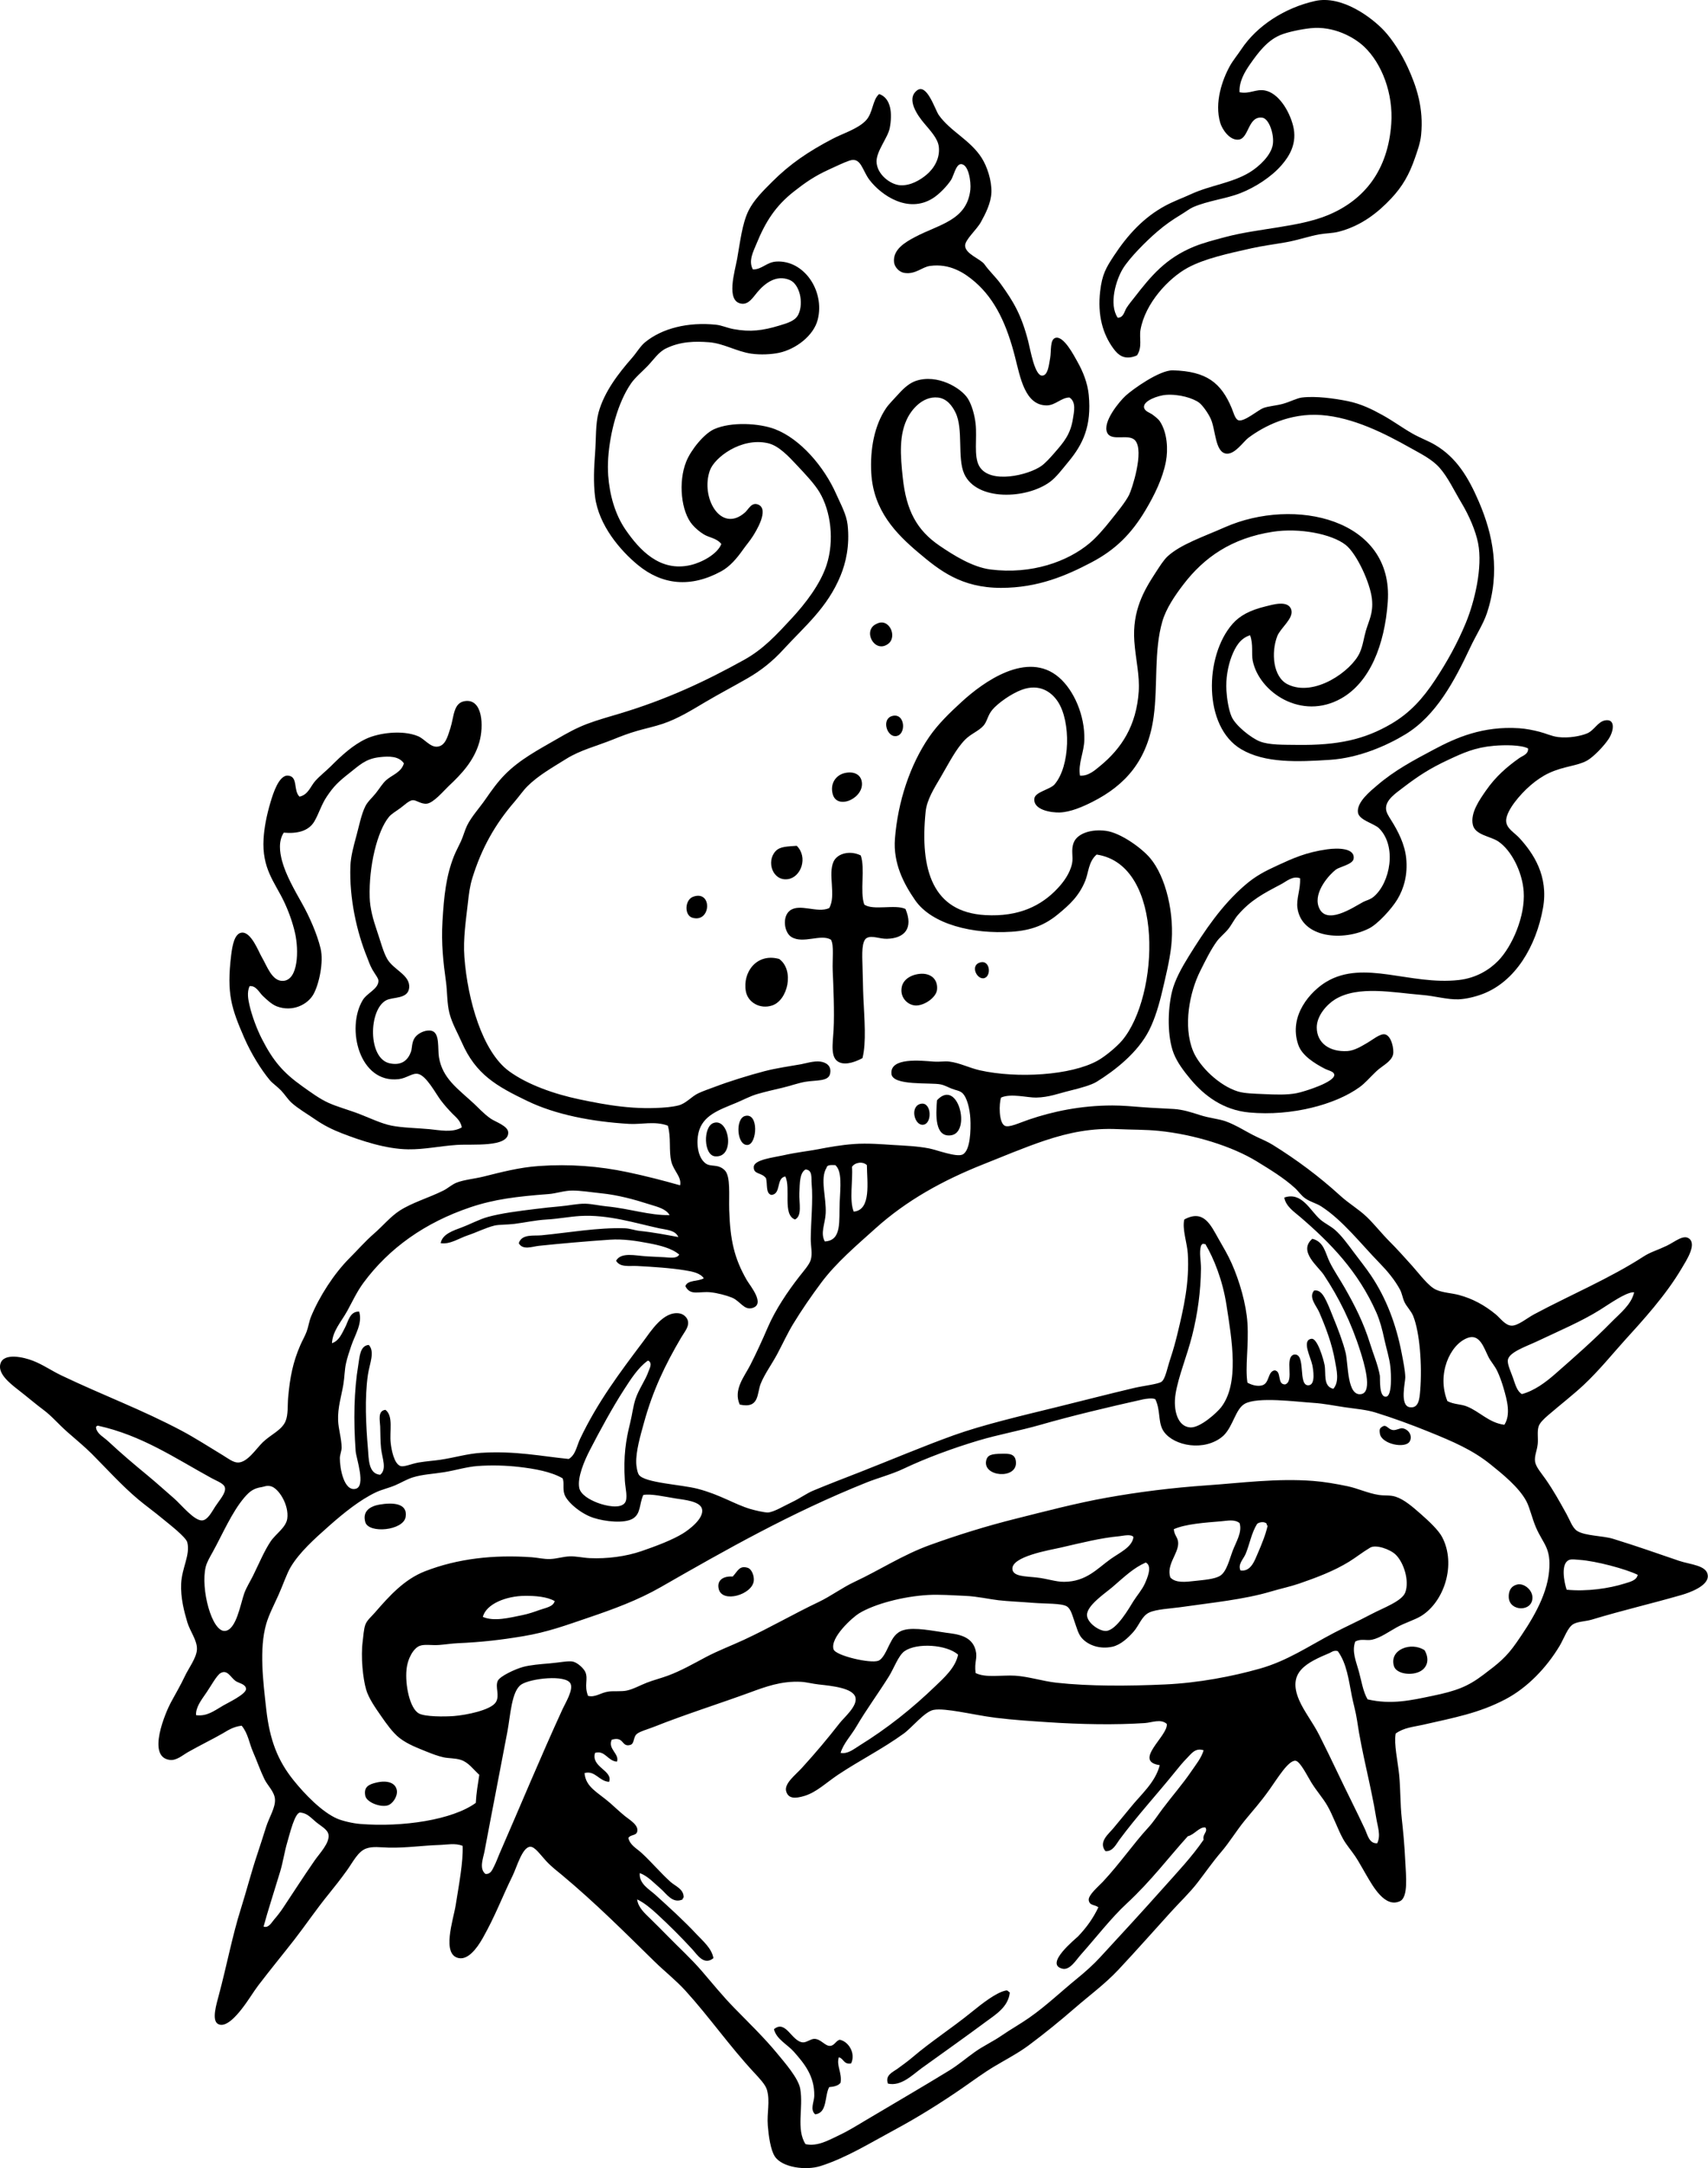 <?xml version="1.0" encoding="UTF-8" standalone="no"?>
<!-- Generator: Adobe Illustrator 15.1.0, SVG Export Plug-In . SVG Version: 6.00 Build 0)  -->
<svg
   version="1.1"
   id="Layer_1"
   x="0px"
   y="0px"
   width="275.808"
   height="350"
   viewBox="0 0 275.808 350"
   enable-background="new 0 0 506 629"
   xml:space="preserve"
   sodipodi:docname="Sacred Heart.svg"
   inkscape:version="1.2.2 (b0a8486541, 2022-12-01)"
	xmlns:inkscape="http://www.inkscape.org/namespaces/inkscape"
	xmlns:sodipodi="http://sodipodi.sourceforge.net/DTD/sodipodi-0.dtd"
	xmlns="http://www.w3.org/2000/svg"
	xmlns:svg="http://www.w3.org/2000/svg">
	<defs
   id="defs835" />
	<sodipodi:namedview
   id="namedview833"
   pagecolor="#ffffff"
   bordercolor="#000000"
   borderopacity="0.25"
   inkscape:showpageshadow="2"
   inkscape:pageopacity="0.0"
   inkscape:pagecheckerboard="true"
   inkscape:deskcolor="#d1d1d1"
   showgrid="false"
   inkscape:zoom="1"
   inkscape:cx="236.5"
   inkscape:cy="294.5"
   inkscape:window-width="1880"
   inkscape:window-height="1012"
   inkscape:window-x="1100"
   inkscape:window-y="1100"
   inkscape:window-maximized="1"
   inkscape:current-layer="Layer_1" />
	<g
   id="g830"
   transform="matrix(0.59,0,0,0.59,-9.899,-11.566)">
		<path
   fill="none"
   d="m 75.72,431.721 c 1.063,-1.636 2.874,-3.583 2.64,-5.04 -0.192,-1.192 -2.043,-1.789 -3.6,-2.64 -9.987,-5.456 -19.104,-11.744 -31.2,-14.4 -0.241,0 -0.286,0.194 -0.48,0.24 0,0.16 0,0.32 0,0.48 0.428,1.644 1.937,2.272 3.36,3.6 3.682,3.435 6.873,6.114 10.8,9.36 2.259,1.867 4.476,3.873 7.2,6.239 1.921,1.67 5.506,6.162 7.68,6 1.507,-0.112 2.583,-2.272 3.6,-3.839 z"
   id="path724" />
		<path
   fill="none"
   d="m 190.681,402.44 c 0.916,-2.821 2.747,-5.179 3.6,-7.68 0.258,-0.756 1.131,-2.134 0,-2.88 -0.08,0 -0.16,0 -0.24,0 -2.656,1.93 -4.621,5.05 -6.48,7.92 -3.115,4.811 -6.629,11.264 -9.36,16.561 -1.47,2.851 -3.46,7.465 -2.88,10.319 0.36,1.771 2.72,3.206 5.04,4.08 2.216,0.835 6.177,1.707 7.44,0 0.901,-1.217 0.124,-4.015 0,-6 -0.429,-6.913 0.274,-11.16 1.44,-15.84 0.545,-2.186 0.822,-4.576 1.44,-6.48 z"
   id="path726" />
		<path
   fill="none"
   d="m 242.521,359.241 c 4.74,-0.246 3.84,-5.512 4.08,-10.8 0.182,-4.004 0.7,-8.455 -1.2,-10.08 -1.052,-0.012 -2.248,-0.168 -2.4,0.72 -1.851,2.93 -0.017,8.185 -0.24,12.48 -0.154,2.955 -1.515,5.326 -0.24,7.68 z"
   id="path728" />
		<path
   fill="none"
   d="m 81.24,479.481 c -1.357,-0.978 -2.217,-3.202 -4.08,-2.16 -1.058,0.592 -2.668,3.58 -3.84,5.279 -1.528,2.216 -3.007,4.128 -2.88,6.24 2.936,0.394 4.878,-1.129 7.44,-2.64 1.173,-0.692 6.333,-3.114 6.24,-4.561 -0.085,-1.321 -2.032,-1.548 -2.88,-2.158 z"
   id="path730" />
		<path
   fill="none"
   d="m 338.521,401.001 c -0.692,4.4 0.57,8.961 4.08,9.12 2.688,0.121 7.258,-4.037 8.4,-5.521 5.019,-6.515 2.957,-18.334 1.439,-28.08 -1.036,-6.659 -3.446,-12.676 -5.76,-16.56 -0.16,0 -0.32,0 -0.479,0 0,-0.134 -0.194,-0.272 -0.24,0 -0.27,0.051 -0.374,0.267 -0.48,0.479 -0.554,1.93 0.023,4.061 0,6.24 -0.065,6.195 -0.924,12.392 -2.399,18.24 -1.47,5.817 -3.805,11.274 -4.561,16.082 z"
   id="path732" />
		<path
   fill="none"
   d="m 142.92,501.081 c -1.596,-0.521 -3.292,-0.38 -4.8,-0.72 -1.464,-0.33 -2.915,-0.872 -4.32,-1.44 -2.602,-1.051 -5.437,-2.088 -7.68,-3.84 -1.87,-1.46 -3.615,-3.95 -5.04,-6 -1.497,-2.153 -3.376,-4.812 -4.08,-7.2 -0.908,-3.081 -1.505,-9.021 -0.96,-13.2 0.19,-1.461 0.281,-3.309 0.72,-4.56 0.436,-1.243 1.652,-2.223 2.64,-3.36 4.021,-4.628 8.038,-9.077 13.68,-11.28 8.88,-3.466 18.793,-4.591 29.28,-3.84 1.679,0.121 3.289,0.558 5.04,0.48 1.844,-0.082 3.49,-0.654 5.28,-0.72 1.811,-0.067 3.626,0.393 5.52,0.479 4.692,0.217 9.829,-0.435 14.16,-1.92 4.224,-1.448 8.436,-3.066 11.28,-4.8 1.724,-1.051 5.882,-4.145 5.28,-6.72 -0.509,-2.181 -5.039,-2.525 -7.2,-2.881 -3.387,-0.556 -6.798,-1.345 -8.88,-0.96 -1.118,2.505 -0.646,5.159 -2.88,6.48 -2.296,1.357 -7.477,0.846 -10.8,-0.24 -3.45,-1.128 -7.244,-4.348 -7.92,-6.479 -0.501,-1.58 0.029,-3.172 -0.48,-4.32 -3.219,-1.84 -7.631,-2.617 -12,-3.12 -3.451,-0.397 -7.449,-0.521 -11.28,-0.24 -2.927,0.216 -6.061,1.18 -9.12,1.681 -3,0.491 -5.943,0.591 -8.64,1.439 -1.614,0.508 -3.201,1.483 -4.8,2.16 -1.791,0.759 -3.688,1.16 -5.28,1.92 -4.374,2.086 -8.732,5.599 -12.72,9.12 -4.114,3.633 -8.151,7.271 -10.56,11.28 -1.118,1.86 -2.075,4.821 -3.36,7.68 -1.184,2.634 -2.634,5.4 -3.36,7.92 -1.969,6.837 -0.836,15.773 0,23.28 0.96,8.614 3.224,14.179 7.44,19.44 3.094,3.859 7.833,8.765 12,10.56 1.421,0.612 4.21,1.275 6.24,1.44 11.711,0.947 25.334,-1.127 31.68,-5.761 0.144,-2.736 0.58,-5.18 0.96,-7.68 -1.683,-1.514 -2.933,-3.389 -5.04,-4.078 z m -22.32,-69.84 c 3.52,-0.615 7.813,-0.496 7.2,3.359 -0.599,3.767 -10.116,4.644 -11.04,1.44 -0.89,-3.087 1.47,-4.385 3.84,-4.799 z m 2.16,82.321 c -2.087,0.495 -5.645,-0.927 -6,-2.641 -0.516,-2.489 1.043,-3.146 2.88,-3.6 3.457,-0.855 5.503,0.225 5.76,2.16 0.217,1.635 -1.188,3.736 -2.64,4.081 z"
   id="path734" />
		<path
   fill="none"
   d="m 95.4,435.081 c 0.536,-3.766 -2.402,-8.406 -4.56,-8.88 -1.152,-0.253 -1.767,0.146 -2.4,0.24 -2.184,0.325 -3.301,1.118 -4.8,2.88 -3.417,4.012 -5.974,10.048 -8.64,14.88 -0.702,1.272 -1.592,2.73 -1.92,4.08 -1.447,5.967 1.664,17.846 5.28,17.52 3.112,-0.28 4.23,-7.403 5.28,-10.319 0.576,-1.602 1.619,-3.219 2.4,-4.801 1.615,-3.271 3.042,-6.729 4.8,-9.359 1.372,-2.053 4.213,-3.803 4.56,-6.241 z"
   id="path736" />
		<path
   fill="none"
   d="m 103.32,518.121 c -1.637,-1.373 -2.415,-2.413 -4.32,-2.64 -1.517,-0.181 -2.963,6.037 -3.6,8.159 -0.758,2.524 -1.15,5.361 -1.92,7.921 -1.702,5.654 -3.439,10.942 -4.56,15.12 1.381,0.49 2.216,-1.156 2.88,-1.921 0.859,-0.988 1.704,-2.075 2.4,-3.119 3.044,-4.565 5.384,-8.251 8.64,-12.961 1.441,-2.084 4.247,-4.906 3.84,-7.199 -0.248,-1.402 -2.191,-2.379 -3.36,-3.36 z"
   id="path738" />
		<path
   fill="none"
   d="m 88.44,303.801 c 3.059,6.003 5.813,9.241 11.04,12.96 2.241,1.595 4.781,3.474 7.2,4.56 2.561,1.149 5.719,1.98 8.64,3.12 2.961,1.156 5.92,2.587 8.64,3.12 3.053,0.598 6.922,0.647 10.32,0.96 2.846,0.262 6.28,1.054 8.88,-0.48 -0.278,-1.85 -1.672,-2.835 -2.64,-3.84 -0.995,-1.033 -1.962,-2.076 -3.12,-3.6 -1.367,-1.799 -3.943,-6.78 -6.24,-7.2 -1.575,-0.288 -3.067,1.188 -5.28,1.44 -10.736,1.224 -14.447,-13.879 -9.84,-21.6 1.194,-2.001 4.268,-3.009 4.32,-5.28 0.017,-0.732 -0.932,-1.787 -1.68,-3.12 -0.684,-1.219 -1.093,-2.508 -1.44,-3.36 -2.789,-6.847 -4.891,-16.039 -4.56,-24.96 0.101,-2.72 0.941,-5.668 1.68,-8.4 0.729,-2.694 1.298,-5.679 2.4,-7.92 0.645,-1.312 1.872,-2.341 2.88,-3.6 1.014,-1.267 1.81,-2.661 2.88,-3.6 1.605,-1.408 4.112,-2.106 4.8,-4.56 -1.368,-1.994 -4.048,-1.997 -6.72,-1.68 -3.788,0.449 -5.412,2.163 -8.16,4.32 -3.018,2.37 -4.304,3.584 -6.24,6.48 -1.472,2.201 -2.125,4.587 -3.36,6.72 -1.577,2.723 -4.733,3.447 -8.4,3.12 -1.511,2.338 -1.108,5.31 -0.48,7.68 1.012,3.817 3.398,7.987 5.52,11.76 2.021,3.595 4.095,8.33 5.04,12.24 0.895,3.702 -0.405,9.711 -1.92,12.48 -1.577,2.883 -5.77,5.004 -10.08,3.36 -1.369,-0.522 -2.8,-1.881 -3.84,-2.88 -0.976,-0.938 -1.838,-2.865 -3.6,-2.64 -0.764,1.719 -0.375,3.661 0,5.28 0.666,2.87 1.976,6.403 3.36,9.12 z"
   id="path740" />
		<path
   fill="none"
   d="m 396.121,240.681 c -0.014,1.113 0.617,2.054 1.439,3.36 1.892,3.004 3.693,6.546 4.08,10.32 0.472,4.607 -0.661,8.387 -2.399,11.28 -1.597,2.657 -5.386,6.74 -7.681,7.92 -7.088,3.645 -18.494,2.732 -19.68,-5.52 -0.364,-2.537 0.862,-5.026 0.72,-8.16 -2.059,-0.738 -3.659,0.828 -5.28,1.68 -4.774,2.511 -8.216,4.288 -11.76,8.4 -0.984,1.142 -1.678,2.664 -2.64,3.84 -1.015,1.24 -2.287,2.21 -3.12,3.36 -1.673,2.309 -3.141,5.316 -4.56,8.16 -2.842,5.694 -4.74,14.952 -1.921,21.84 1.751,4.277 7.218,9.498 12.24,11.04 1.879,0.577 4.413,0.6 6.96,0.72 3.433,0.162 6.451,0.27 9.12,-0.24 2.052,-0.392 10.513,-3.042 10.32,-5.04 -0.09,-0.934 -1.442,-1.062 -2.641,-1.68 -2.816,-1.455 -6.19,-3.584 -7.199,-6.48 -2.818,-8.089 3.511,-14.796 7.68,-17.28 10.315,-6.145 22.866,1.016 36.24,-0.48 4.813,-0.539 8.428,-2.841 10.8,-5.28 3.779,-3.887 7.447,-12.173 6.96,-18.96 -0.389,-5.423 -3.407,-11.304 -6.96,-13.68 -2.167,-1.449 -6.327,-1.713 -6.96,-4.56 -0.719,-3.232 1.841,-6.823 3.6,-9.36 2.677,-3.86 5.788,-6.521 9.12,-8.88 0.872,-0.617 2.55,-1.054 2.4,-2.64 -1.918,-0.993 -6.441,-0.977 -9.36,-0.72 -5.193,0.457 -8.4,1.936 -12.479,3.84 -5.099,2.379 -8.23,4.428 -12.48,7.68 -1.903,1.456 -4.533,3.22 -4.559,5.52 z"
   id="path742" />
		<path
   fill="none"
   d="m 159.48,480.441 c -2.702,1.764 -2.979,8.389 -3.84,12.96 -2.106,11.188 -4.231,21.892 -6.24,32.64 -0.366,1.956 -1.566,4.771 0.24,6.24 1.463,0.129 1.902,-1.19 2.4,-2.16 0.543,-1.057 1.016,-2.388 1.44,-3.36 5.885,-13.484 11.14,-26.218 17.28,-39.6 0.748,-1.631 3,-5.228 2.16,-6.96 -1.216,-2.511 -10.878,-1.432 -13.44,0.24 z"
   id="path744" />
		<path
   fill="none"
   d="m 325.081,103.88 c 0.653,-1.035 1.462,-1.98 2.159,-2.88 4.586,-5.92 8.584,-10.743 16.32,-13.92 2.497,-1.025 5.572,-1.826 8.641,-2.64 9.031,-2.395 20.122,-2.679 28.08,-6 10.031,-4.187 16.377,-12.349 17.279,-24.96 0.59,-8.241 -2.553,-16.5 -7.439,-21.12 -2.719,-2.57 -8.339,-5.711 -14.641,-5.04 -2.472,0.263 -6.334,1.025 -8.399,1.92 -3.539,1.532 -5.983,4.807 -8.16,7.92 -1.547,2.213 -3.049,4.83 -2.88,7.68 2.849,0.556 4.429,-0.963 6.96,-0.48 3.611,0.688 6.593,5.38 7.68,9.6 1.244,4.828 -1.026,8.377 -3.12,10.8 -2.863,3.313 -7.328,6.128 -11.279,7.68 -3.973,1.56 -8.955,2.081 -12.961,3.84 -0.937,0.411 -2.017,1.252 -3.119,1.92 -2.669,1.615 -4.5,2.894 -6.721,4.8 -3.135,2.691 -7.581,7.187 -9.359,10.08 -1.908,3.104 -3.908,9.768 -1.44,13.44 1.612,0.028 1.81,-1.708 2.399,-2.64 z"
   id="path746" />
		<path
   fill="none"
   d="m 111.24,382.761 c 0.859,-1.621 1.274,-4.431 3.84,-4.32 0.992,3.183 -1.138,6.317 -2.16,9.36 -0.554,1.649 -1.073,3.148 -1.44,4.8 -0.408,1.833 -0.378,3.709 -0.72,5.761 -0.532,3.185 -1.579,6.359 -1.44,9.84 0.1,2.493 0.956,4.981 0.96,7.439 0.001,1.016 -0.474,1.924 -0.48,2.88 -0.019,2.841 1.139,9.164 4.32,8.4 2.901,-0.696 0.138,-8.401 0,-10.32 -0.605,-8.446 -0.454,-16.542 0.72,-23.52 0.376,-2.238 0.434,-5.339 2.88,-5.521 1.745,1.91 0.198,5.138 -0.24,8.16 -0.925,6.379 -0.532,13.865 0,20.16 0.237,2.807 0.09,6.95 3.36,7.2 1.909,-1.546 0.53,-4.541 0.24,-7.2 -0.209,-1.922 -0.17,-4.118 -0.24,-6 -0.063,-1.701 -0.747,-4.313 1.44,-4.56 2.23,1.698 1.067,5.786 1.44,9.119 0.206,1.836 0.919,5.607 2.64,6.24 0.995,0.366 3,-0.614 5.04,-0.96 1.944,-0.329 4.185,-0.489 5.76,-0.72 3.998,-0.585 7.5,-1.686 11.28,-1.92 9.437,-0.587 16.577,0.95 24,1.68 1.905,-1.118 2.177,-3.539 3.12,-5.52 4.763,-10.007 10.793,-18.023 17.28,-26.641 2.04,-2.709 5.453,-8.322 9.84,-7.68 1.276,0.187 2.223,1.204 2.4,2.16 0.291,1.571 -0.906,2.835 -1.92,4.56 -4.315,7.337 -7.658,14.294 -10.08,23.04 -1.014,3.658 -2.287,7.967 -2.16,11.28 0.021,0.542 0.236,2.413 0.72,3.12 1.53,2.234 11.488,2.649 16.08,3.84 6.167,1.599 10.146,4.262 14.4,5.521 1.234,0.365 3.783,0.969 4.8,0.96 1.524,-0.015 4.626,-1.897 6.72,-2.881 1.992,-0.935 3.896,-2.345 5.76,-3.119 4.369,-1.818 8.899,-3.544 12.72,-5.04 8.555,-3.351 17.394,-7.103 25.68,-10.08 7.844,-2.819 18.632,-5.369 28.08,-7.681 6.527,-1.597 14.263,-3.613 21.359,-5.279 2.42,-0.568 6.51,-1.022 7.44,-1.681 1.062,-0.75 1.605,-3.873 2.4,-6.24 0.851,-2.535 1.436,-4.737 1.92,-6.72 1.759,-7.207 3.364,-14.277 2.88,-22.08 -0.184,-2.96 -1.6,-6.769 -0.96,-9.359 5.359,-2.917 7.271,1.634 9.36,5.279 1.412,2.465 2.558,4.389 3.6,6.721 2.133,4.773 4.001,11.179 4.32,16.319 0.392,6.319 -0.671,11.985 0,16.32 1.246,0.7 2.842,1.104 4.08,0.72 2.005,-0.621 1.426,-3.771 3.359,-4.08 2.031,0.209 0.575,3.905 2.88,3.841 2.665,-0.855 -0.311,-7.352 2.4,-8.16 3.517,-0.52 0.892,8.76 4.08,8.399 1.945,-0.22 1.167,-4.492 0.96,-5.52 -0.434,-2.151 -3.004,-6.815 -0.24,-7.2 1.663,-0.231 3.336,5.781 3.6,7.2 0.422,2.264 -0.489,5.866 2.4,6.479 1.72,-2.017 0.866,-5.188 0.48,-7.439 -0.846,-4.93 -2.609,-9.451 -4.32,-13.44 -0.794,-1.851 -3.032,-4.12 -1.44,-6 1.773,-0.298 2.683,1.514 3.36,2.88 0.691,1.395 1.34,3.152 1.92,4.561 1.22,2.959 2.641,6.66 3.36,9.6 0.745,3.046 0.34,12.059 4.319,11.28 3.178,-0.621 0.602,-8.845 -0.239,-11.521 -2.553,-8.112 -5.922,-14.858 -10.08,-21.12 -1.545,-2.325 -7.076,-6.435 -3.12,-9.84 3.269,0.82 3.521,3.927 4.8,6.48 1.167,2.328 2.74,4.608 4.08,6.96 2.77,4.86 5.146,9.496 6.96,15.36 0.881,2.848 2.125,5.687 2.64,8.64 0.123,0.703 -0.325,5.93 1.681,5.76 1.729,-0.146 1.404,-6.241 1.2,-8.16 -0.265,-2.481 -1.14,-5.12 -1.681,-7.68 -0.533,-2.525 -1.205,-5.039 -2.16,-7.2 -4.957,-11.217 -12.51,-18.976 -20.88,-26.16 -1.58,-1.356 -3.91,-2.875 -4.319,-5.28 4.806,-1.654 7.024,3.531 9.84,6 1.202,1.054 2.833,1.78 4.08,2.88 1.758,1.55 3.424,3.826 5.04,6 1.622,2.182 3.356,4.325 4.8,6.479 4.138,6.179 6.856,13.282 8.399,21.36 0.417,2.183 0.919,4.553 0.96,6.479 0.026,1.215 -1.604,7.727 1.2,8.16 2.483,0.385 2.693,-2.269 2.88,-4.56 0.557,-6.82 -0.1,-15.896 -1.92,-20.4 -0.564,-1.398 -1.813,-2.562 -2.399,-3.84 -0.486,-1.058 -0.671,-2.367 -1.2,-3.36 -1.408,-2.64 -3.555,-5.191 -5.521,-7.199 -5.157,-5.27 -10.134,-11.777 -16.08,-15.601 -1.308,-0.841 -2.896,-1.173 -4.319,-2.16 -1.153,-0.799 -1.901,-1.995 -2.88,-2.88 -3.119,-2.821 -6.826,-5.049 -10.32,-7.2 -6.778,-4.173 -17.222,-7.423 -26.88,-8.4 -3.721,-0.377 -7.398,-0.3 -11.28,-0.48 -6.921,-0.322 -13.177,0.864 -19.92,3.12 -5.652,1.891 -11.317,4.304 -16.8,6.48 -11.332,4.497 -21.148,9.998 -29.521,17.52 -5.22,4.69 -10.812,9.432 -14.88,14.88 -2.723,3.647 -5.362,7.478 -7.68,11.28 -1.561,2.563 -2.867,5.434 -4.32,8.16 -1.523,2.859 -3.494,5.521 -4.56,8.16 -1.109,2.744 -0.298,6.948 -5.76,5.76 -1.823,-4.076 1.283,-7.666 2.88,-10.8 1.639,-3.217 3.278,-6.777 4.8,-10.32 2.088,-4.861 5.499,-9.902 8.64,-13.92 1.205,-1.541 2.736,-3.245 3.12,-4.56 0.516,-1.768 -0.009,-3.656 0,-5.761 0.018,-4.534 0.67,-10.499 0.24,-15.12 -0.131,-1.413 0.331,-3.741 -1.68,-3.84 -1.634,0.979 -1.559,3.721 -1.68,6.48 -0.116,2.647 0.846,6.248 -1.2,7.2 -3.486,-1.314 -1.067,-8.533 -2.64,-11.76 -2.587,0.373 -1.053,4.867 -3.84,5.04 -1.587,-0.412 -1.011,-2.988 -1.44,-4.56 -1.241,-1.685 -3.466,-0.949 -3.36,-3.12 0.097,-1.981 5.436,-2.562 7.92,-3.12 4.118,-0.925 6.819,-1.142 9.6,-1.68 2.978,-0.576 6.32,-1.18 9.84,-1.44 3.855,-0.285 7.951,0.078 10.56,0.24 3.181,0.197 6.781,0.309 10.08,0.96 2.146,0.423 7.399,2.457 9.12,1.68 2.165,-0.977 2.334,-6.773 2.16,-9.84 -0.15,-2.662 -0.894,-5.753 -2.16,-6.96 -0.736,-0.702 -1.804,-0.781 -2.88,-1.2 -1.048,-0.408 -1.975,-0.97 -3.12,-1.2 -2.833,-0.568 -13.117,0.463 -13.439,-2.88 -0.443,-4.59 8.121,-3.604 11.52,-3.36 1.881,0.135 2.954,-0.168 4.32,0 2.875,0.355 5.5,1.754 8.4,2.4 10.162,2.263 24.851,1.394 32.16,-2.64 2.16,-1.192 5.327,-3.874 6.72,-5.52 10.189,-12.047 11.804,-48.082 -6.96,-50.88 -2.264,1.965 -2.193,4.94 -3.12,7.2 -1.717,4.188 -4.283,6.521 -7.44,9.12 -3.486,2.87 -7.139,4.434 -12.72,4.8 -10.518,0.689 -21.767,-1.948 -26.4,-8.64 -3.112,-4.496 -6.038,-10.081 -5.52,-16.8 0.785,-10.186 4.175,-20.288 9.36,-27.84 2.469,-3.597 5.713,-6.693 8.88,-9.6 5.976,-5.485 18,-14.147 26.64,-6.72 4.101,3.524 7.111,10.403 6.96,17.04 -0.08,3.528 -1.749,6.474 -1.2,9.84 2.271,0.177 4.008,-1.398 5.521,-2.64 5.813,-4.773 9.928,-10.964 10.56,-20.4 0.295,-4.391 -0.853,-8.839 -1.2,-13.68 -0.604,-8.442 2.691,-14.014 5.761,-18.72 1.132,-1.736 2.249,-3.544 3.359,-4.56 3.572,-3.266 9.703,-5.313 15.601,-7.92 19.129,-8.454 46.266,-2.3 44.64,20.4 -0.849,11.846 -4.932,21.995 -12.72,26.4 -10.883,6.156 -22.491,-1.687 -24.24,-10.32 -0.388,-1.915 0.198,-4.402 -0.72,-6.96 -2.73,0.859 -4.045,3.211 -5.04,5.76 -1.045,2.676 -1.646,6.228 -1.44,9.36 0.149,2.285 0.598,5.309 1.44,7.2 1.066,2.395 5.263,5.751 7.68,6.72 2.601,1.042 6.684,0.908 10.08,0.96 11.456,0.175 18.716,-1.541 25.92,-5.76 5.098,-2.985 8.615,-6.874 12,-12 3.249,-4.919 6.071,-9.975 8.4,-15.6 2.405,-5.809 4.673,-15.249 3.36,-21.84 -0.678,-3.399 -2.438,-7.507 -4.561,-11.04 -2.016,-3.354 -3.688,-6.998 -6,-9.6 -2.061,-2.319 -5.071,-3.788 -8.16,-5.52 -6.612,-3.708 -15.399,-8.247 -24.24,-8.88 -8.601,-0.616 -15.667,3.065 -19.92,6.24 -1.314,0.981 -3.646,4.553 -6,4.32 -3.151,-0.313 -2.908,-6.594 -4.319,-9.6 -0.733,-1.562 -2.177,-3.588 -3.12,-4.32 -1.574,-1.221 -5.471,-2.428 -9.12,-2.16 -2.021,0.148 -6.158,1.548 -6,3.36 0.097,1.106 1.669,1.565 2.16,1.92 0.931,0.674 1.782,1.353 2.16,1.92 2.105,3.158 2.295,7.812 1.68,11.04 -0.894,4.685 -3.181,9.255 -5.521,13.2 -3.985,6.718 -8.427,11.012 -14.88,14.4 -6.794,3.566 -14.564,6.96 -24.72,6.96 -10.938,0 -16.906,-4.838 -22.56,-9.6 -6.204,-5.226 -12.391,-11.559 -12.96,-21.84 -0.359,-6.478 0.831,-12.995 4.08,-17.76 0.746,-1.094 2.276,-2.623 3.6,-4.08 1.342,-1.477 2.874,-2.798 4.56,-3.36 5.781,-1.927 12.262,1.865 14.16,4.8 1.11,1.716 1.899,4.581 2.16,6.96 0.431,3.94 -0.55,8.801 0.96,11.52 2.856,5.146 13.557,2.489 17.04,0 1.099,-0.786 2.378,-2.194 3.6,-3.6 2.501,-2.879 4.374,-5.003 5.04,-9.36 0.267,-1.738 0.957,-4.567 -0.96,-5.76 -2.222,-10e-4 -3.861,2.166 -6.24,2.16 -5.911,-0.016 -7.203,-7.567 -8.64,-13.2 -2.197,-8.617 -5.288,-15.683 -11.04,-20.64 -2.791,-2.405 -6.833,-5.066 -12.24,-4.32 -2.236,0.309 -3.95,2.36 -6.96,1.92 -1.678,-0.245 -2.754,-1.796 -2.88,-2.88 -0.411,-3.537 3.061,-5.526 5.76,-6.96 6.527,-3.468 14.208,-4.494 15.12,-12.96 0.221,-2.049 -0.461,-7.103 -2.64,-6.96 -1.322,0.087 -1.97,3.3 -2.64,4.32 -1.059,1.609 -3.123,3.841 -5.041,5.04 -6.718,4.2 -14.045,-0.813 -17.28,-5.04 -2.016,-2.635 -2.313,-6.383 -5.52,-5.28 -1.637,0.563 -3.599,1.527 -5.52,2.4 -4.003,1.82 -6.555,3.616 -9.6,6 -5.025,3.936 -7.798,8.208 -10.32,14.4 -0.833,2.047 -2.254,4.633 -0.96,6.96 2.513,0.033 3.729,-2.02 6.48,-2.16 7.519,-0.384 13.217,7.987 11.28,15.84 -1.099,4.453 -6.022,8.136 -10.56,9.12 -2.043,0.443 -5.081,0.62 -7.68,0.24 -3.971,-0.58 -7.525,-2.809 -11.52,-3.12 -3.831,-0.298 -7.794,-0.237 -11.76,1.68 -2.086,1.008 -3.391,3.083 -5.04,4.8 -1.559,1.623 -3.387,3.106 -4.56,4.8 -3.554,5.134 -5.768,13.353 -6.24,20.4 -0.105,1.567 -0.107,3.321 0,4.8 0.384,5.273 1.864,10.639 4.8,14.88 3.728,5.384 9.303,11.577 17.76,9.6 3.17,-0.741 7.333,-3.031 8.4,-5.76 -1.287,-1.639 -3.304,-1.722 -4.8,-2.64 -1.133,-0.695 -2.25,-1.636 -3.12,-2.64 -3.08,-3.556 -3.939,-11.687 -1.68,-17.28 1.312,-3.247 4.892,-7.65 7.68,-8.88 4.655,-2.054 12.277,-1.62 16.56,0 6.947,2.627 13.489,10.268 16.8,17.76 1.209,2.736 2.804,5.554 3.12,8.4 0.639,5.759 -0.515,10.493 -1.92,13.92 -3.618,8.824 -9.882,13.914 -15.6,20.16 -2.982,3.257 -6.057,5.737 -9.84,7.92 -3.677,2.123 -7.589,4.161 -11.52,6.48 -3.67,2.165 -7.514,4.59 -11.76,6 -2.285,0.759 -4.716,1.276 -6.96,1.92 -2.363,0.678 -4.454,1.486 -6.72,2.4 -4.376,1.766 -8.856,2.857 -12.72,5.28 -3.629,2.275 -7.567,4.471 -10.56,7.44 -1.195,1.186 -2.343,2.866 -3.6,4.32 -5.21,6.029 -8.971,12.596 -11.52,20.88 -0.679,2.205 -0.945,4.393 -1.2,6.72 -0.509,4.639 -1.346,9.788 -0.96,14.88 0.883,11.646 4.898,25.852 12.24,31.2 5.07,3.694 12.41,6.252 19.2,7.68 7.532,1.584 15.307,3 24.24,2.16 0.745,-0.07 2.042,-0.268 2.88,-0.48 2.173,-0.55 3.526,-2.428 5.52,-3.36 1.279,-0.598 2.876,-1.13 4.32,-1.68 4.156,-1.582 9.523,-3.229 13.68,-4.32 3.176,-0.833 6.993,-1.382 10.08,-1.92 1.051,-0.183 3.511,-0.97 5.28,-0.72 1.469,0.208 3.154,1.102 2.64,3.36 -0.482,2.122 -3.768,1.668 -6.72,2.16 -1.995,0.332 -4.256,1.167 -6.48,1.68 -2.274,0.525 -4.558,1.054 -6.72,1.68 -1.957,0.566 -3.854,1.61 -5.76,2.4 -4.761,1.974 -9.16,3.419 -10.32,8.16 -0.614,2.509 -0.365,6.673 1.92,8.4 1.439,1.088 3.426,0.038 5.28,1.92 1.627,1.651 1.075,6.822 1.2,10.8 0.264,8.411 1.416,13.295 4.8,19.2 0.877,1.531 5.28,6.679 1.44,7.68 -2.222,0.58 -3.255,-1.963 -5.52,-2.88 -1.562,-0.632 -3.956,-1.245 -5.76,-1.439 -3.241,-0.35 -5.57,1.062 -6.96,-1.681 0.61,-1.79 3.574,-1.227 5.04,-2.16 -0.951,-1.426 -3.078,-1.836 -5.04,-2.159 -4.072,-0.673 -9.01,-0.976 -13.2,-1.2 -2.133,-0.114 -4.681,0.449 -5.76,-1.44 1.386,-2.43 5.201,-1.394 8.4,-1.2 1.633,0.1 3.293,0.166 4.8,0.24 1.521,0.075 3.374,0.478 4.08,-0.72 -2.053,-1.754 -5.315,-2.532 -8.4,-3.12 -3.237,-0.617 -6.889,-1.206 -10.56,-0.96 -6.083,0.408 -13.685,1.072 -19.44,1.68 -1.824,0.193 -4.42,1.283 -5.52,-0.72 0.846,-2.594 4.037,-1.947 6.24,-2.16 7.268,-0.7 15.497,-2.176 22.8,-1.92 1.41,0.05 2.699,0.578 4.08,0.72 3.748,0.386 7.253,1.083 10.56,1.681 -0.833,-1.927 -3.287,-1.968 -5.28,-2.4 -6.404,-1.388 -13.969,-3.819 -21.6,-3.36 -2.94,0.177 -5.98,0.782 -9.12,0.96 -3.097,0.176 -5.986,0.836 -8.88,1.199 -1.994,0.251 -4.243,0.156 -5.52,0.48 -2.48,0.628 -4.802,1.846 -7.2,2.64 -2.477,0.82 -4.855,2.545 -7.44,2.16 0.388,-2.457 3.425,-3.45 5.76,-4.32 2.337,-0.87 4.8,-2.224 7.2,-2.879 3.673,-1.004 8.467,-1.613 12.96,-2.16 2.139,-0.261 4.484,-0.537 6.72,-0.72 2.438,-0.2 4.845,-0.774 6.96,-0.72 1.813,0.047 3.881,0.54 5.76,0.72 6.323,0.607 11.765,2.505 17.28,2.4 -0.973,-1.731 -3.352,-2.267 -5.28,-2.88 -4.298,-1.367 -8.676,-2.62 -13.68,-3.12 -2.556,-0.256 -5.26,-0.723 -7.68,-0.72 -2.222,0.002 -4.353,0.799 -6.48,0.96 -8.681,0.658 -14.855,1.412 -21.36,3.6 -12.442,4.185 -22.271,11.162 -29.28,20.64 -1.839,2.487 -3.008,5.093 -4.56,7.92 -1.502,2.739 -3.888,5.266 -4.08,8.641 1.926,-0.62 2.663,-2.546 3.601,-4.317 z m 162,-62.16 c 5.721,-6.158 9.433,8.797 3.841,9.6 -4.505,0.646 -4.185,-5.646 -3.841,-9.6 z m -4.32,0.96 c 2.856,-0.46 3.067,5.549 0.48,5.76 -2.459,0.2 -3.659,-5.248 -0.48,-5.76 z m 16.081,-38.64 c 2.903,-0.854 3.174,4.062 0.96,4.32 -1.916,0.223 -3.65,-3.53 -0.96,-4.32 z m -78.721,-12.24 c -2.26,-0.66 -2.116,-4.939 0.24,-5.76 5.31,-1.851 4.877,7.252 -0.24,5.76 z m 62.16,15.36 c 3.018,-0.33 5.091,1.438 4.8,4.32 -0.222,2.201 -3.675,4.508 -6,4.32 -2.202,-0.178 -4.334,-2.36 -3.6,-5.28 0.414,-1.644 2.138,-3.069 4.8,-3.36 z M 261.721,221 c -2.31,-0.064 -3.671,-4.749 -0.72,-5.52 3.672,-0.959 3.914,5.609 0.72,5.52 z m -5.04,-30.72 c 3.447,-1.841 5.85,3.581 3.12,5.52 -3.736,2.654 -7.064,-3.8 -3.12,-5.52 z m -8.64,40.801 c 2.319,-0.5 4.134,0.311 4.56,2.16 1.054,4.581 -6.688,8.207 -7.92,3.6 -0.771,-2.883 0.89,-5.228 3.36,-5.76 z m -18.96,21.359 c 1.197,-1.26 3.099,-1.24 5.76,-1.44 3.157,3.131 1.192,8.59 -2.4,9.12 -4.191,0.619 -6.04,-4.86 -3.36,-7.68 z m -0.96,42.241 c -3.327,1.111 -6.646,-0.833 -7.2,-3.84 -0.959,-5.201 2.919,-10.595 9.12,-8.88 4.22,3.084 2.379,11.284 -1.92,12.72 z M 233.4,275.96 c -1.998,-1.202 -2.585,-5.524 -0.48,-7.2 2.678,-2.131 7.538,0.775 10.8,-0.72 1.967,-3.315 -0.406,-9.279 1.2,-12.72 1.104,-2.366 4.679,-3.077 7.44,-1.68 1.263,3.537 -0.287,9.887 0.96,13.44 2.456,1.704 8.458,-0.138 11.28,1.2 2.23,5.273 -0.25,8.031 -5.04,8.16 -2.078,0.056 -4.055,-0.991 -5.52,-0.24 -1.487,0.762 -1.306,4.617 -1.2,7.68 0.116,3.367 0.121,6.017 0.24,8.64 0.275,6.059 0.827,12.22 -0.24,16.56 -1.692,0.903 -4.314,1.972 -6.24,1.2 -2.685,-1.077 -1.898,-5.046 -1.68,-8.88 0.273,-4.805 -0.057,-12.15 -0.24,-16.32 -0.128,-2.91 0.416,-6.871 -0.48,-8.4 -2.793,-1.656 -7.564,1.228 -10.8,-0.72 z m -20.879,60.001 c -3.204,-0.258 -3.352,-8.088 -0.48,-9.12 4.366,-1.57 6.07,9.57 0.48,9.12 z m 8.879,-3.12 c -2.959,0.251 -3.452,-7.178 -0.72,-7.92 3.837,-1.042 3.337,7.698 0.72,7.92 z"
   id="path748" />
		<path
   fill="none"
   d="m 250.44,351.081 c 4.873,-0.424 3.632,-8.186 3.6,-12.72 -1.175,-1.127 -3.327,-0.717 -4.08,0.48 0.291,3.612 -0.79,9.216 0.48,12.24 z"
   id="path750" />
		<path
   fill="none"
   d="m 433.321,401.001 c 3.425,-0.924 6.477,-3.202 9.12,-5.521 5.32,-4.666 10.545,-9.248 15.359,-14.159 2.379,-2.428 5.442,-4.749 6.24,-8.16 -0.16,0 -0.32,0 -0.48,0 -2.248,0.323 -6.015,2.996 -8.88,4.8 -4.917,3.096 -11.413,5.859 -17.279,8.64 -2.82,1.337 -7.591,2.91 -7.921,5.04 -0.196,1.272 0.879,3.382 1.44,5.04 0.586,1.725 1.119,3.621 2.401,4.32 z"
   id="path752" />
		<path
   fill="none"
   d="m 418.201,404.361 c 3.54,1.386 6.063,4.494 10.319,5.039 1.804,-2.821 0.75,-6.703 -0.239,-10.079 -0.47,-1.603 -1.053,-3.237 -1.681,-4.561 -0.736,-1.551 -1.811,-2.675 -2.399,-3.84 -1.272,-2.516 -2.392,-6.537 -5.761,-5.28 -4.84,1.807 -8.479,9.942 -5.52,17.28 1.835,0.953 3.596,0.781 5.281,1.441 z"
   id="path754" />
		<path
   fill="none"
   d="m 148.92,461.961 c 3.114,1.344 7.321,0.22 10.8,-0.479 1.633,-0.329 3.282,-0.89 4.8,-1.44 1.58,-0.572 3.653,-0.828 4.08,-2.4 -2.071,-1.215 -5.357,-1.465 -8.16,-1.439 -5.13,0.044 -10.569,2.179 -11.52,5.758 z"
   id="path756" />
		<path
   fill="none"
   d="m 361.081,444.441 c 1.011,-2.357 2.137,-5.079 2.64,-7.44 -0.188,-0.053 -0.279,-0.201 -0.24,-0.48 -0.502,-0.739 -2.075,-0.534 -2.64,0 -1.518,2.38 -2.024,5.489 -3.12,8.16 -0.601,1.465 -2.197,2.814 -1.439,4.561 2.83,0.451 3.883,-2.666 4.799,-4.801 z"
   id="path758" />
		<path
   fill="none"
   d="m 337.081,451.161 c 1.461,1.606 4.309,1.229 6.72,0.96 2.381,-0.267 5.443,-0.464 6.96,-1.44 1.77,-1.139 2.548,-4.593 3.36,-6.72 1.005,-2.633 2.716,-5.225 1.92,-7.68 -1.415,-1.085 -3.223,-0.634 -5.04,-0.48 -4.372,0.369 -9.663,0.71 -12.96,2.16 0.144,1.813 1.191,2.213 1.199,3.84 0.016,2.943 -3.274,5.851 -2.159,9.36 z"
   id="path760" />
		<path
   fill="none"
   d="m 314.28,461.481 c 0.062,2.146 3.479,4.475 5.28,4.319 2.859,-0.246 6.263,-6.277 7.44,-8.16 0.905,-1.448 2.349,-3.089 3.12,-4.8 0.673,-1.493 2.128,-4.853 0.239,-5.76 -3.323,1.489 -5.463,3.56 -9.12,6.72 -1.89,1.636 -7.035,5.012 -6.959,7.681 z"
   id="path762" />
		<path
   fill="none"
   d="m 434.521,430.281 c -2.029,-3.81 -6.621,-7.498 -9.84,-10.08 -4.92,-3.948 -10.208,-6.208 -16.8,-8.88 -4.814,-1.952 -9.722,-3.75 -14.64,-5.28 -2.464,-0.767 -5.367,-1 -8.4,-1.44 -2.718,-0.394 -5.643,-1.008 -8.64,-1.2 -4.676,-0.299 -15.194,-1.72 -18.721,0.24 -2.547,1.416 -3.173,6.078 -5.76,8.641 -0.332,0.329 -0.771,0.678 -1.2,0.96 -5.497,3.614 -13.593,1.418 -15.6,-2.641 -1.172,-2.37 -0.543,-5.259 -1.92,-8.16 -0.644,-0.49 -2.832,-0.117 -3.36,0 -9.407,2.099 -19.534,4.504 -28.08,6.96 -5.68,1.633 -11.557,2.68 -17.04,4.32 -6.933,2.074 -14.248,4.765 -20.4,7.681 -3.373,1.598 -6.931,2.479 -10.32,3.84 -20.533,8.241 -38.3,18.324 -56.16,28.56 -6.217,3.563 -12.908,6.025 -19.92,8.4 -5.941,2.012 -11.015,3.917 -17.76,5.04 -6.11,1.017 -11.173,1.614 -18,1.92 -1.536,0.068 -3.322,0.356 -5.04,0.479 -2.007,0.145 -3.934,-0.273 -5.28,0.24 -1.645,0.629 -3.278,3.323 -3.6,6.48 -0.423,4.148 0.872,10.601 3.36,12 1.657,0.932 6.973,0.922 9.6,0.72 3.326,-0.257 10.222,-1.612 11.52,-3.84 1.087,-1.865 -0.269,-4.029 0.48,-5.76 0.575,-1.33 4.925,-3.292 6.96,-3.841 1.915,-0.516 4.609,-0.747 7.2,-0.96 2.646,-0.217 5.272,-0.785 6.48,-0.479 1.304,0.329 2.955,1.911 3.36,2.88 0.814,1.951 -0.405,3.608 0.72,6.479 2.079,0.517 3.405,-0.921 5.76,-1.199 1.303,-0.154 3.407,0.051 4.8,-0.24 1.819,-0.381 3.604,-1.412 5.52,-2.16 1.87,-0.729 3.901,-1.229 5.76,-1.92 3.69,-1.37 7.01,-3.284 10.32,-5.04 3.408,-1.808 7.059,-3.171 10.56,-4.8 7.18,-3.341 13.374,-6.976 20.4,-10.32 3.38,-1.609 6.426,-3.927 9.84,-5.52 6.835,-3.19 13.176,-7.385 20.64,-10.08 7.458,-2.694 15.371,-5.165 23.52,-7.2 8.107,-2.025 16.448,-4.241 24.96,-5.76 8.688,-1.551 17.78,-2.696 27.36,-3.36 9.353,-0.648 19.059,-1.969 29.04,-1.2 3.095,0.238 6.332,0.81 9.359,1.44 2.862,0.597 5.665,1.96 8.641,2.399 1.655,0.245 3.013,-0.019 4.56,0.48 2.34,0.755 4.65,2.769 6.96,4.8 2.19,1.927 4.764,4.349 5.76,6.24 3.945,7.491 0.54,17.738 -5.76,21.6 -1.772,1.087 -4.409,1.834 -6.72,3.12 -2.016,1.122 -4.519,2.901 -6.72,3.36 -1.565,0.326 -2.888,-0.358 -4.561,0.479 -1.049,2.66 0.235,5.528 0.96,8.16 0.729,2.649 1.138,5.537 2.4,7.681 6.522,1.513 11.991,0.239 17.76,-0.961 6.507,-1.353 9.6,-2.494 13.92,-5.76 4.116,-3.111 6.229,-4.709 9.12,-8.88 3.674,-5.299 8.222,-12.281 8.88,-19.44 0.595,-6.466 -1.598,-7.367 -3.6,-12 -1.082,-2.504 -1.66,-5.363 -2.638,-7.198 z m -211.44,21.84 c -0.435,3.76 -8.674,6.206 -9.6,2.16 -0.514,-2.247 1.087,-3.54 3.84,-3.36 1.412,-1.558 1.845,-3.075 4.08,-2.4 1.115,0.336 1.84,2.211 1.68,3.6 z m 63.6,-32.88 c 0.325,-1.595 1.438,-1.885 4.32,-1.92 1.842,-0.023 3.745,-0.115 3.84,2.399 0.174,4.662 -9.056,3.916 -8.16,-0.479 z m 115.92,-5.28 c -1.19,2.051 -7.743,0.741 -8.16,-2.16 -0.173,-1.208 -0.032,-1.461 0.721,-1.92 1.117,-0.681 1.505,0.803 2.88,0.96 0.952,0.108 1.939,-0.617 2.64,-0.479 1.796,0.352 2.738,2.189 1.919,3.599 z m 3.6,62.4 c -2.154,1.886 -7.228,1.441 -7.92,-0.96 -1.314,-4.557 4.76,-6.724 8.399,-4.32 1.195,2.083 0.962,4.019 -0.479,5.28 z m 23.52,-19.68 c -0.092,-1.413 0.333,-3.15 2.4,-3.6 1.688,-0.367 4.076,1.395 4.08,3.6 0.006,3.957 -6.229,3.853 -6.48,0 z"
   id="path764" />
		<path
   fill="none"
   d="m 323.161,439.881 c -5.142,0.482 -10.057,1.733 -16.08,3.12 -2.841,0.654 -13.728,2.417 -13.2,6 0.285,1.938 3.663,1.849 6.479,2.16 3.271,0.361 5.264,1.215 7.681,1.2 6.063,-0.037 9.047,-3.627 12.72,-6.24 2.48,-1.766 5.865,-3.225 6.24,-6 -0.607,-0.915 -2.871,-0.331 -3.84,-0.24 z"
   id="path766" />
		<path
   fill="none"
   d="m 388.201,490.281 c -0.328,-2.27 -0.996,-4.479 -1.44,-6.721 -0.848,-4.276 -1.358,-8.839 -3.84,-12.239 -1.109,-0.31 -1.805,0.33 -2.16,0.479 -6.412,2.706 -11.755,5.235 -8.4,12.96 1.35,3.107 3.77,6.124 5.521,9.601 1.678,3.332 3.382,6.826 5.04,10.319 2.511,5.292 5.088,10.313 7.44,15.36 0.689,1.48 1.153,4.031 3.359,3.84 1.04,-2.129 0.109,-4.571 -0.24,-6.72 -1.515,-9.326 -3.978,-17.875 -5.28,-26.879 z"
   id="path768" />
		<path
   fill="none"
   d="m 446.281,446.361 c -2.412,0.896 -1.441,5.993 -0.721,8.159 5.522,0.568 11.731,-0.377 15.841,-1.68 1.416,-0.448 3.356,-0.845 3.6,-2.399 -3.272,-1.608 -11.476,-3.783 -15.84,-4.08 -1.069,-0.073 -2.171,-0.264 -2.88,0 z"
   id="path770" />
		<path
   fill="none"
   d="m 392.041,461.241 c 3.257,-1.729 8.475,-3.562 9.359,-6 1.181,-3.251 -0.47,-8.238 -2.64,-10.32 -1.585,-1.521 -5.442,-2.818 -6.96,-1.92 -2.11,1.25 -3.872,2.676 -5.76,3.84 -4.198,2.588 -9.026,4.396 -13.681,6 -2.395,0.826 -4.901,1.334 -7.68,2.16 -7.463,2.22 -16.114,3.052 -24.96,4.32 -2.455,0.352 -6.404,0.512 -8.4,1.439 -2.067,0.962 -2.726,3.473 -4.319,5.28 -1.423,1.613 -3.512,3.583 -5.761,4.08 -3.426,0.757 -6.649,-0.392 -8.399,-2.4 -0.985,-1.13 -1.394,-2.89 -1.92,-4.319 -0.547,-1.485 -0.985,-3.6 -2.16,-4.32 -1.439,-0.884 -5.909,-0.701 -9.12,-0.96 -3.645,-0.294 -6.838,-0.406 -9.6,-0.72 -2.475,-0.281 -5.689,-1.045 -9.12,-1.2 -3.359,-0.152 -7.119,-0.404 -10.08,-0.24 -6.859,0.38 -14.701,2.444 -18.96,5.04 -1.744,1.063 -7.999,6.654 -6.96,9.84 0.563,1.725 10.073,3.939 12.24,3.12 1.395,-0.527 2.385,-3.153 3.12,-4.56 0.782,-1.497 1.592,-3.193 3.84,-3.841 3.016,-0.868 8.327,0.295 11.52,0.721 2.905,0.387 7.109,0.72 8.16,4.8 0.582,2.26 -0.413,3.163 0,6.24 2.782,1.39 7.256,0.499 10.8,0.72 3.661,0.228 7.581,1.511 11.28,1.92 9.036,1 19.744,0.936 29.76,0.48 9.12,-0.415 18.409,-2.194 25.92,-4.32 7.623,-2.158 13.323,-6.136 20.4,-9.84 2.973,-1.555 6.457,-3.118 10.081,-5.04 z"
   id="path772" />
		<path
   fill="none"
   d="m 346.681,519.562 c -1.679,-0.202 -2.957,1.975 -4.8,2.399 -5.1,5.608 -10.08,12.278 -16.8,18.48 -4.108,3.791 -8.5,9.46 -12.48,13.92 -1.383,1.549 -2.992,4.32 -5.04,3.84 -5.119,-1.202 3.723,-8.25 4.32,-8.88 2.419,-2.55 4.135,-5.024 5.52,-7.92 -1.085,-0.802 -2.391,-0.4 -2.64,-1.92 -0.226,-1.378 2.669,-3.792 3.84,-5.04 4.678,-4.988 8.42,-10.48 12.48,-14.88 1.42,-1.54 2.604,-3.395 3.84,-5.04 2.705,-3.604 5.529,-6.801 7.92,-10.32 1.267,-1.865 2.758,-3.655 3.36,-5.76 -2.333,-0.724 -3.341,0.94 -4.561,2.16 -1.188,1.188 -2.198,2.459 -3.12,3.6 -5.151,6.376 -10.629,12.323 -15.359,18.72 -0.876,1.184 -1.841,3.318 -3.841,3.12 -2.017,-2.543 0.966,-4.759 2.16,-6.24 1.482,-1.836 3.163,-3.769 4.561,-5.52 2.991,-3.748 6.902,-6.933 8.16,-11.76 -7.483,-1.08 2.388,-8.083 1.92,-11.28 -1.585,-1.481 -4.127,-0.366 -6,-0.24 -8.073,0.541 -17.488,0.374 -26.641,-0.24 -4.499,-0.302 -9.204,-0.588 -14.16,-1.2 -3.45,-0.426 -6.854,-1.161 -10.08,-1.68 -2.404,-0.386 -5.286,-0.807 -6.959,-0.479 -2.452,0.479 -5.873,4.82 -8.16,6.479 -5.769,4.186 -12.091,7.34 -18,11.28 -3.071,2.048 -5.87,4.771 -9.12,5.76 -2.716,0.827 -4.453,0.735 -5.04,-1.2 -0.65,-2.143 2.479,-4.457 4.32,-6.479 3.776,-4.147 6.886,-7.849 10.32,-12.24 1.271,-1.624 4.847,-4.595 4.32,-6.96 -0.592,-2.661 -6.613,-3.218 -10.08,-3.6 -1.661,-0.184 -3.376,-0.643 -4.8,-0.721 -5.447,-0.298 -9.996,1.44 -13.92,2.88 -8.337,3.059 -18,6.102 -26.16,9.36 -1.879,0.751 -4.314,1.374 -5.04,2.16 -0.864,0.936 -0.491,2.564 -1.68,2.88 -2.437,0.647 -1.583,-2.472 -5.04,-1.439 -1.142,2.556 2.178,3.848 1.44,6 -2.539,-0.157 -3.272,-3.212 -6,-2.4 -1.196,3.909 4.996,4.833 3.84,7.92 -2.777,-0.15 -3.785,-3.189 -6.72,-2.4 0.314,3.875 3.593,5.242 6.96,8.16 1.174,1.018 2.438,2.251 4.08,3.601 1.252,1.028 3.901,2.494 3.36,4.319 -0.333,1.125 -1.85,0.698 -2.4,1.681 0.42,1.955 2.285,2.866 3.6,4.08 2.832,2.613 5.143,5.408 7.92,7.92 1.3,1.176 3.717,1.986 3.6,4.319 -0.187,0.054 -0.279,0.201 -0.24,0.48 -2.783,1.28 -4.405,-1.511 -6,-2.88 -1.875,-1.61 -3.532,-3.486 -5.76,-4.32 -0.268,2.918 2.569,4.409 4.32,6 3.903,3.545 7.776,7.044 11.28,10.8 1.711,1.835 4.071,3.76 4.56,6.48 -2.618,2.134 -4.484,-1.018 -5.76,-2.4 -3.261,-3.533 -6.274,-6.53 -9.6,-9.6 -1.705,-1.573 -3.523,-3.122 -5.52,-4.08 0.255,2.234 2.128,3.84 3.6,5.28 1.619,1.584 3.218,3.181 4.8,4.8 3.085,3.156 6.453,6.208 9.36,9.6 2.921,3.408 5.75,6.883 8.88,10.08 4.071,4.159 8.23,8.181 11.76,12.48 1.998,2.433 5.741,6.675 6.24,9.6 0.899,5.271 -1.179,11.019 1.44,15.12 3.296,0.719 6.368,-1.105 9.12,-2.4 2.721,-1.279 5.244,-2.87 7.68,-4.319 7.759,-4.616 15.269,-8.971 22.56,-13.44 2.444,-1.498 4.58,-3.349 6.96,-5.04 2.387,-1.696 5.014,-2.883 7.44,-4.56 2.426,-1.678 5.052,-3.126 7.439,-4.8 4.759,-3.336 8.807,-7.227 13.2,-10.801 2.234,-1.817 4.38,-3.744 6.24,-5.76 5.864,-6.354 11.609,-12.589 17.28,-18.96 3.819,-4.292 7.809,-8.473 11.04,-13.2 -0.376,-1.578 1.268,-2.143 0.481,-3.36 z m -96.96,64.559 c -2.052,0.372 -2.002,-1.357 -3.36,-1.68 -0.736,2.26 0.917,4.201 0.48,6.96 -0.623,0.817 -1.791,1.089 -3.12,1.2 -1.322,2.438 -0.435,7.085 -3.84,7.439 -1.484,-1.308 -0.266,-3.431 -0.24,-5.04 0.089,-5.442 -2.722,-8.81 -5.52,-12 -1.872,-2.134 -4.815,-3.444 -5.52,-6.24 3.269,-2.728 4.83,3.379 7.92,3.601 0.963,0.069 2.165,-0.963 3.12,-0.96 1.811,0.005 2.896,1.971 4.32,1.92 1.184,-0.042 1.627,-1.44 2.64,-1.68 2.478,0.493 4.429,3.766 3.12,6.48 z m 36.719,-11.28 c -5.813,4.3 -11.245,8.144 -17.28,12.48 -2.672,1.92 -5.694,5.143 -9.36,4.32 -0.854,-2.32 1.367,-3.158 2.64,-4.08 1.313,-0.951 2.913,-2.127 4.08,-3.12 5.173,-4.404 10.709,-7.929 16.32,-12.48 2.896,-2.349 6.541,-5.183 9.12,-5.76 0.766,-0.206 0.742,0.378 1.199,0.48 -0.409,4.017 -3.864,6.048 -6.719,8.16 z"
   id="path774" />
		<path
   fill="none"
   d="m 251.88,497.241 c 7.881,-4.879 14.504,-10.194 20.88,-16.32 2.356,-2.264 5.548,-5.096 6.24,-8.64 -3.176,-2.772 -11.257,-3.296 -14.641,-0.96 -1.701,1.174 -2.932,4.752 -4.32,6.96 -3.078,4.896 -6.182,9.073 -8.88,13.68 -1.498,2.558 -3.512,4.575 -4.32,7.2 1.933,0.383 3.579,-1.015 5.041,-1.92 z"
   id="path776" />
		<path
   d="m 327.961,116.84 c 1.542,-2.324 0.583,-4.775 0.96,-6.96 1.261,-7.32 7.728,-14.215 12.96,-17.04 4.643,-2.507 11.043,-3.878 17.28,-5.28 3.106,-0.698 6.428,-1.121 9.6,-1.68 3.229,-0.569 6.234,-1.64 9.12,-2.16 1.732,-0.312 3.604,-0.289 5.28,-0.72 6.164,-1.588 10.735,-5.212 14.399,-9.12 3.064,-3.268 4.903,-6.482 6.48,-11.04 0.656,-1.897 1.458,-4.079 1.68,-6.24 0.764,-7.456 -1.289,-13.411 -3.6,-18.48 -1.703,-3.734 -4.218,-7.658 -6.48,-10.08 -3.401,-3.641 -11.602,-9.824 -18.96,-8.16 -8.226,1.86 -15.807,6.673 -20.16,13.2 -1.011,1.516 -2.3,3.086 -3.12,4.56 -2.064,3.714 -4.308,10.005 -2.64,15.6 0.502,1.686 2.544,4.856 5.04,4.56 2.843,-0.338 2.522,-6.556 6.48,-6 1.793,0.252 3.239,4.413 2.88,7.2 -0.397,3.08 -3.794,6.164 -6.24,7.68 -4.825,2.991 -10.842,3.597 -16.08,6 -2.31,1.06 -4.697,1.92 -6.96,3.12 -6.121,3.247 -10.515,8.16 -14.16,13.68 -2.227,3.372 -3.3,5.169 -3.84,9.84 -0.747,6.466 0.701,11.643 3.6,15.6 1.288,1.758 3.03,3.409 6.481,1.92 z m -3.84,-23.76 c 1.778,-2.894 6.225,-7.389 9.359,-10.08 2.221,-1.906 4.052,-3.185 6.721,-4.8 1.103,-0.667 2.183,-1.509 3.119,-1.92 4.006,-1.759 8.988,-2.28 12.961,-3.84 3.951,-1.552 8.416,-4.367 11.279,-7.68 2.094,-2.423 4.364,-5.972 3.12,-10.8 -1.087,-4.219 -4.068,-8.911 -7.68,-9.6 -2.531,-0.483 -4.111,1.036 -6.96,0.48 -0.169,-2.851 1.333,-5.467 2.88,-7.68 2.177,-3.113 4.621,-6.388 8.16,-7.92 2.065,-0.895 5.928,-1.657 8.399,-1.92 6.302,-0.671 11.922,2.47 14.641,5.04 4.887,4.62 8.029,12.879 7.439,21.12 -0.902,12.612 -7.248,20.774 -17.279,24.96 -7.958,3.321 -19.049,3.605 -28.08,6 -3.068,0.813 -6.144,1.614 -8.641,2.64 -7.736,3.177 -11.734,8 -16.32,13.92 -0.697,0.9 -1.506,1.845 -2.159,2.88 -0.589,0.931 -0.787,2.667 -2.4,2.64 -2.467,-3.672 -0.467,-10.336 1.441,-13.44 z"
   id="path778" />
		<path
   d="m 476.281,446.601 c -7.363,-2.507 -11.078,-3.858 -18,-6 -2.84,-0.878 -7.648,-0.768 -9.84,-2.159 -1.303,-0.828 -1.938,-2.861 -2.881,-4.561 -2.044,-3.688 -3.543,-6.406 -5.76,-9.6 -1.086,-1.564 -2.658,-3.312 -2.88,-4.801 -0.23,-1.546 0.519,-2.913 0.72,-4.8 0.165,-1.541 -0.199,-3.406 0.24,-4.8 0.313,-0.991 1.338,-2.005 2.64,-3.12 3.373,-2.887 6.854,-5.607 9.601,-8.16 4.229,-3.929 8.365,-9.03 11.28,-12.239 4.992,-5.498 11.209,-12.267 15.6,-19.681 1.322,-2.232 4.144,-6.486 2.16,-8.16 -1.577,-1.33 -3.931,0.819 -6.24,1.92 -2.481,1.184 -4.454,1.724 -6.24,2.88 -9.326,6.04 -19.901,10.452 -30,15.841 -1.956,1.044 -4.503,3.216 -6.239,3.12 -1.733,-0.096 -3.053,-2.085 -4.32,-3.12 -3.094,-2.526 -6.321,-4.275 -10.08,-5.28 -1.976,-0.528 -4.398,-0.599 -6.24,-1.44 -2.049,-0.936 -4.389,-4.126 -6.479,-6.479 -2.196,-2.471 -4.396,-4.877 -6.24,-6.72 -2.183,-2.184 -4.062,-4.627 -6.24,-6.72 -2.165,-2.08 -4.848,-3.618 -7.2,-5.76 -5.936,-5.405 -12.009,-9.892 -18.479,-13.92 -1.347,-0.838 -2.778,-1.437 -4.32,-2.16 -2.826,-1.325 -5.649,-3.262 -8.64,-4.32 -1.856,-0.657 -4.458,-0.87 -6.96,-1.68 -2.397,-0.776 -4.707,-1.517 -7.2,-1.68 -2.759,-0.181 -5.538,-0.255 -8.4,-0.48 -2.803,-0.22 -5.693,-0.479 -8.4,-0.48 -8.705,0 -16.355,1.654 -22.8,3.84 -2.724,0.924 -5.58,2.338 -6.72,1.68 -1.592,-0.919 -1.551,-6.02 -0.96,-7.68 2.686,-1.222 7.242,0.049 9.6,0 3.563,-0.074 6.047,-1.12 9.36,-1.92 2.781,-0.672 5.781,-1.523 7.2,-2.4 4.944,-3.057 11.285,-7.966 14.399,-14.16 1.566,-3.115 2.705,-6.954 3.601,-10.8 0.903,-3.882 1.94,-8.014 2.399,-12 1.027,-8.918 -1.464,-19.161 -5.76,-24.24 -2.378,-2.812 -8.071,-6.878 -12,-7.44 -4.238,-0.605 -7.92,0.786 -8.88,3.12 -0.865,2.104 -0.096,3.888 -0.479,5.76 -0.56,2.723 -2.332,5.085 -3.841,6.72 -4.569,4.952 -10.835,7.957 -19.92,7.44 -14.352,-0.816 -17.953,-12.289 -16.32,-28.32 0.331,-3.246 2.34,-6.394 4.08,-9.36 2.318,-3.952 4.202,-7.753 6.721,-10.32 1.582,-1.612 3.712,-2.334 5.04,-3.84 1.004,-1.139 1.124,-2.795 2.399,-4.32 1.539,-1.839 5.238,-4.468 8.16,-5.52 4.655,-1.676 7.987,0.495 9.84,3.36 3.501,5.413 3.376,17.509 -0.96,22.56 -1.193,1.391 -5.289,2.045 -5.52,3.84 -0.412,3.199 4.737,3.925 6.96,3.84 2.982,-0.114 6.332,-1.595 8.88,-2.88 9.079,-4.578 15.168,-11.381 16.8,-23.28 1.196,-8.716 0.026,-18.048 2.4,-26.16 1.039,-3.553 3.499,-7.133 5.76,-10.08 5.637,-7.347 13.102,-12.649 24.48,-14.4 7.203,-1.108 16.055,0.569 19.92,3.6 2.996,2.349 6.742,10.407 7.2,14.88 0.387,3.775 -0.826,5.723 -1.681,8.64 -0.583,1.99 -0.788,4.033 -1.68,6 -2.244,4.952 -12.382,12.211 -19.68,8.64 -4.103,-2.007 -4.591,-8.79 -2.881,-13.2 0.881,-2.27 4.524,-4.817 3.841,-7.2 -0.805,-2.801 -5.276,-1.363 -6.96,-0.96 -4.385,1.05 -7.149,2.562 -9.12,4.8 -7.703,8.747 -8.124,28.149 2.399,34.32 6.496,3.81 15.334,3.457 24.24,2.88 8.052,-0.521 15.716,-3.976 20.64,-6.96 8.411,-5.097 13.455,-14.604 17.761,-23.76 1.609,-3.423 3.601,-6.481 4.56,-9.36 3.791,-11.37 1.667,-21.557 -2.16,-30.48 -2.933,-6.839 -6.208,-12.17 -12,-15.6 -1.896,-1.123 -4.063,-1.878 -6.239,-3.12 -2.79,-1.591 -5.109,-3.346 -8.16,-5.04 -2.811,-1.56 -5.859,-3.085 -9.601,-3.84 -3.475,-0.701 -8.643,-1.434 -12.479,-0.96 -1.334,0.165 -3.037,1.094 -5.04,1.68 -1.869,0.546 -4.063,0.648 -5.521,1.2 -1.332,0.504 -5.138,3.752 -6.72,3.36 -0.992,-0.246 -1.44,-2.22 -1.92,-3.36 -2.904,-6.902 -6.853,-10.068 -16.08,-10.32 -3.681,-0.101 -11.072,5.227 -12.96,6.96 -1.64,1.505 -6.378,7.15 -5.04,10.08 1.17,2.562 5.926,0.127 7.68,2.16 2.521,2.921 -0.917,13.39 -1.68,14.88 -1.075,2.101 -3.246,4.697 -5.04,6.96 -1.804,2.276 -3.851,4.638 -5.76,6.24 -6.017,5.048 -15.892,8.621 -27.12,7.2 -4.931,-0.624 -10.132,-3.908 -13.92,-6.48 -6.315,-4.288 -9.13,-9.726 -10.081,-18.48 -0.684,-6.298 -1.118,-12.048 1.44,-16.8 0.922,-1.713 3.805,-5.729 8.16,-5.28 2.469,0.255 3.931,2.321 4.8,4.08 2.247,4.544 0.433,12.438 2.4,16.8 3.382,7.498 17.092,6.94 23.52,2.16 1.682,-1.25 3.221,-3.319 5.04,-5.52 3.864,-4.674 6.354,-9.628 5.521,-18.24 -0.311,-3.207 -1.547,-6.351 -3.12,-9.12 -0.865,-1.522 -3.721,-7.153 -6,-6.48 -1.542,0.456 -1.102,3.554 -1.44,5.521 -0.403,2.35 -0.684,4.719 -2.159,4.8 -2.072,0.113 -3.252,-7.072 -3.841,-9.36 -1.901,-7.395 -4.104,-10.953 -7.439,-15.6 -1.505,-2.097 -3.274,-3.647 -4.561,-5.52 -1.153,-1.494 -5.193,-2.792 -5.279,-5.04 -0.063,-1.639 3.138,-4.351 4.319,-6.48 1.194,-2.151 2.789,-5.222 2.881,-8.16 0.1,-3.23 -1.188,-7.063 -2.641,-9.36 -3.135,-4.958 -8.61,-7.292 -11.76,-11.76 -1.05,-1.489 -3.257,-8.873 -6,-6.72 -3.076,2.414 0.402,7.062 1.92,8.88 1.754,2.102 3.805,4.214 4.08,6.48 0.388,3.196 -1.324,5.974 -3.36,7.68 -1.792,1.502 -4.442,3.05 -7.2,2.88 -2.71,-0.167 -6.423,-3.019 -6.48,-6.48 -0.047,-2.852 3.108,-6.583 3.6,-9.12 0.775,-3.996 0.399,-8.22 -2.88,-9.36 -1.871,1.588 -1.66,5.123 -3.6,7.2 -2.192,2.347 -6.245,3.535 -9.12,5.04 -6.618,3.464 -11.665,6.865 -16.56,11.76 -2.468,2.468 -5.035,4.993 -6.48,7.92 -1.73,3.503 -2.252,8.358 -3.12,13.2 -0.604,3.37 -3.193,11.649 1.2,12.24 1.963,0.264 3.099,-1.667 4.32,-3.12 1.957,-2.33 5.107,-4.938 8.88,-3.36 2.666,1.115 3.883,6.129 2.4,9.36 -0.834,1.818 -2.965,2.423 -5.28,3.12 -4.463,1.343 -7.855,1.811 -12.48,0.96 -1.729,-0.318 -3.271,-1.042 -4.8,-1.2 -7.698,-0.798 -14.763,0.976 -19.44,4.8 -1.283,1.049 -2.287,2.823 -3.6,4.32 -3.624,4.132 -7.561,9.197 -9.12,14.88 -0.871,3.176 -0.64,7.121 -0.96,11.28 -0.285,3.69 -0.486,7.917 0,11.76 0.987,7.803 6.874,14.714 11.76,18.72 6.596,5.408 14.36,6.297 22.8,1.68 2.361,-1.292 4.273,-3.546 6,-6 0.784,-1.113 1.816,-2.296 2.64,-3.6 0.615,-0.973 4.675,-7.316 1.44,-8.64 -1.815,-0.743 -2.628,1.302 -3.6,2.16 -6.638,5.861 -12.261,-4.154 -9.6,-11.52 1.27,-3.516 8.531,-9.075 15.84,-7.44 2.998,0.67 5.681,3.596 8.16,6.24 2.105,2.245 4.634,4.907 6,7.2 3.103,5.208 4.105,13.222 1.92,19.92 -1.696,5.2 -5.783,10.532 -9.6,14.64 -4.069,4.38 -7.642,8.328 -12.96,11.28 -10.726,5.954 -21.151,10.801 -33.84,14.64 -3.123,0.944 -6.185,1.768 -9.12,2.88 -2.914,1.104 -5.386,2.474 -8.16,4.08 -5.163,2.989 -10.252,5.62 -14.4,9.84 -1.919,1.952 -3.507,4.149 -5.28,6.72 -1.631,2.366 -3.844,4.745 -5.04,7.2 -0.621,1.274 -1.023,2.891 -1.68,4.32 -0.642,1.397 -1.382,2.716 -1.92,4.08 -2.129,5.4 -2.709,10.807 -3.12,17.76 -0.365,6.175 0.234,11.305 0.96,16.56 0.38,2.754 0.254,5.905 0.96,8.64 0.721,2.791 2.264,5.412 3.36,7.92 3.85,8.808 9.496,11.988 18,16.08 7.625,3.669 17.499,5.633 27.84,6.24 3.302,0.194 6.977,-0.843 10.56,0.48 0.956,3.278 0.218,6.802 0.96,9.84 0.618,2.53 2.883,4.216 2.4,6.48 -4.657,-1.32 -9.469,-2.561 -14.4,-3.6 -7.777,-1.64 -15.815,-2.274 -24.24,-1.68 -5.453,0.385 -10.364,1.7 -15.12,2.88 -2.579,0.64 -5.341,0.853 -7.44,1.68 -1.269,0.5 -2.316,1.518 -3.6,2.16 -3.963,1.983 -8.544,3.27 -12,5.52 -2.499,1.627 -4.626,4.213 -6.96,6.24 -2.415,2.098 -4.522,4.521 -6.72,6.72 -4.237,4.237 -8.268,10.489 -10.56,16.08 -0.496,1.209 -0.678,2.69 -1.2,4.08 -0.452,1.204 -1.133,2.347 -1.68,3.6 -2.032,4.656 -2.862,8.765 -3.36,14.4 -0.188,2.123 0.055,4.656 -0.72,6.479 -1.045,2.461 -4.067,3.634 -6.24,5.761 -1.887,1.847 -4.152,5.462 -6.72,5.52 -1.333,0.03 -2.812,-1.148 -4.08,-1.92 -3.767,-2.289 -7.948,-4.952 -11.28,-6.72 -11.108,-5.893 -21.325,-9.619 -32.88,-15.12 -2.902,-1.382 -5.094,-2.974 -7.92,-4.08 -2.475,-0.969 -7.91,-2.252 -8.88,0.72 -0.855,2.622 2.207,5.194 4.8,7.2 2.529,1.956 4.96,4.044 6.96,5.521 2.235,1.65 4.099,3.897 6.48,6 2.305,2.035 4.753,4.032 6.72,6 3.866,3.866 8.149,8.635 12.72,12.479 1.931,1.625 4.344,3.343 6.96,5.521 1.371,1.141 6.124,4.791 6.48,6.239 0.852,3.46 -1.48,6.93 -1.68,11.28 -0.178,3.889 0.79,7.562 1.68,10.561 0.749,2.52 2.742,4.981 2.64,7.439 -0.096,2.318 -2.277,5.115 -3.36,7.44 -1.128,2.42 -2.693,5.038 -3.84,7.2 -1.335,2.517 -6.664,14.797 -0.24,15.6 1.86,0.232 3.464,-1.269 5.04,-2.16 3.273,-1.852 6.739,-3.538 9.36,-5.04 1.397,-0.801 2.877,-1.878 5.28,-2.16 1.752,2.092 2.071,4.815 3.12,7.2 1.056,2.399 1.937,5.006 3.12,7.44 0.866,1.779 2.75,3.408 2.88,5.52 0.139,2.246 -1.57,4.877 -2.4,7.44 -0.857,2.646 -1.561,4.962 -2.4,7.439 -1.631,4.815 -3.064,10.4 -4.56,15.12 -2.29,7.225 -3.841,15.46 -6,23.521 -0.702,2.62 -2.007,6.912 -0.24,7.92 2.154,1.228 5.186,-2.432 6.48,-4.08 1.886,-2.402 3.18,-4.674 4.56,-6.48 3.581,-4.687 6.724,-8.479 9.84,-12.479 3.082,-3.958 5.957,-8.259 9.6,-12.72 1.48,-1.813 3.127,-3.923 4.8,-6.24 1.701,-2.357 3.018,-5.183 5.28,-6 1.828,-0.66 3.89,-0.293 6.24,-0.24 4.668,0.105 9.126,-0.58 13.68,-0.72 2.181,-0.067 4.441,-0.587 6.48,0.24 0.162,4.449 -1.014,10.613 -1.92,16.319 -0.599,3.773 -3.996,13.598 0.96,14.4 2.385,0.386 4.701,-2.361 6.48,-5.521 3.489,-6.194 5.216,-11.042 8.16,-17.04 1.118,-2.278 2.629,-7.809 4.8,-7.92 1.253,-0.064 2.693,2.077 4.32,3.84 1.564,1.695 3.114,2.834 4.32,3.841 9.346,7.799 17.189,15.684 25.44,23.76 2.683,2.626 5.815,5.081 8.4,7.92 6.472,7.107 12.062,15.153 18.72,22.32 1.553,1.672 3.203,3.411 3.6,4.8 0.926,3.241 -0.054,6.205 0.24,9.84 0.22,2.717 0.746,6.611 1.92,8.4 2.019,3.073 8.538,3.891 12.48,2.64 7.037,-2.232 13.535,-6.278 20.16,-9.84 6.545,-3.519 12.877,-7.485 18.72,-11.521 2.842,-1.961 5.675,-4.093 8.881,-6 3.116,-1.854 6.4,-3.553 9.359,-5.76 4.36,-3.251 8.636,-6.744 12.48,-10.08 4.144,-3.596 8.272,-6.585 12,-10.56 4.89,-5.215 9.683,-10.646 14.399,-15.84 2.449,-2.697 5.088,-5.189 7.2,-7.921 2.1,-2.713 4.133,-5.665 6.48,-8.399 2.327,-2.712 4.106,-5.738 6.479,-8.641 2.523,-3.085 4.135,-4.781 6.721,-8.399 2.173,-3.041 5.265,-8.208 7.199,-7.92 1.267,0.188 3.287,4.352 4.32,6 1.548,2.469 3.05,4.071 4.32,6.24 1.516,2.588 2.929,6.628 4.319,9.119 0.976,1.747 2.307,3.225 3.36,4.801 1.029,1.538 1.892,3.202 3.12,5.279 1.661,2.808 4.991,8.934 9.12,6.96 2.324,-1.11 1.61,-7.14 1.439,-10.8 -0.225,-4.839 -0.603,-8.483 -0.96,-11.76 -0.445,-4.094 -0.334,-8.161 -0.72,-12 -0.404,-4.024 -1.459,-8.266 -0.96,-11.28 2.247,-1.658 4.988,-1.839 7.44,-2.399 8.668,-1.983 15.329,-3.175 22.56,-6.96 6.057,-3.171 11.319,-8.688 14.88,-14.641 1.273,-2.129 2.203,-5.13 3.84,-6 1.311,-0.695 3.318,-0.679 5.04,-1.2 8.486,-2.567 15.906,-4.255 24.48,-6.72 2.107,-0.605 7.374,-2.452 7.2,-5.28 -0.173,-2.863 -4.773,-3.009 -7.917,-4.08 z m -46.801,-54.96 c 0.33,-2.13 5.101,-3.703 7.921,-5.04 5.866,-2.78 12.362,-5.544 17.279,-8.64 2.865,-1.804 6.632,-4.477 8.88,-4.8 0.16,0 0.32,0 0.48,0 -0.798,3.411 -3.861,5.732 -6.24,8.16 -4.814,4.911 -10.039,9.493 -15.359,14.159 -2.644,2.318 -5.695,4.597 -9.12,5.521 -1.282,-0.699 -1.815,-2.595 -2.4,-4.32 -0.562,-1.659 -1.637,-3.768 -1.441,-5.04 z m -11.04,-6 c 3.369,-1.257 4.488,2.765 5.761,5.28 0.589,1.165 1.663,2.289 2.399,3.84 0.628,1.323 1.211,2.958 1.681,4.561 0.989,3.376 2.043,7.258 0.239,10.079 -4.256,-0.545 -6.779,-3.653 -10.319,-5.039 -1.686,-0.66 -3.446,-0.488 -5.28,-1.44 -2.96,-7.339 0.68,-15.475 5.519,-17.281 z M 111.72,378.44 c 1.552,-2.827 2.721,-5.433 4.56,-7.92 7.009,-9.478 16.838,-16.455 29.28,-20.64 6.505,-2.188 12.679,-2.942 21.36,-3.6 2.127,-0.161 4.258,-0.958 6.48,-0.96 2.42,-0.003 5.124,0.464 7.68,0.72 5.003,0.5 9.381,1.752 13.68,3.12 1.928,0.613 4.307,1.149 5.28,2.88 -5.515,0.105 -10.958,-1.793 -17.28,-2.4 -1.879,-0.18 -3.947,-0.673 -5.76,-0.72 -2.115,-0.055 -4.521,0.52 -6.96,0.72 -2.236,0.184 -4.581,0.459 -6.72,0.72 -4.493,0.547 -9.287,1.156 -12.96,2.16 -2.4,0.656 -4.863,2.009 -7.2,2.879 -2.335,0.87 -5.372,1.863 -5.76,4.32 2.584,0.385 4.963,-1.34 7.44,-2.16 2.398,-0.794 4.72,-2.012 7.2,-2.64 1.277,-0.324 3.526,-0.229 5.52,-0.48 2.894,-0.363 5.783,-1.023 8.88,-1.199 3.14,-0.179 6.18,-0.783 9.12,-0.96 7.631,-0.459 15.196,1.972 21.6,3.36 1.993,0.433 4.447,0.474 5.28,2.4 -3.307,-0.598 -6.812,-1.295 -10.56,-1.681 -1.381,-0.142 -2.67,-0.67 -4.08,-0.72 -7.303,-0.256 -15.532,1.22 -22.8,1.92 -2.203,0.213 -5.394,-0.434 -6.24,2.16 1.1,2.003 3.696,0.913 5.52,0.72 5.755,-0.607 13.357,-1.271 19.44,-1.68 3.671,-0.246 7.323,0.343 10.56,0.96 3.085,0.588 6.348,1.366 8.4,3.12 -0.706,1.197 -2.559,0.795 -4.08,0.72 -1.507,-0.074 -3.167,-0.141 -4.8,-0.24 -3.199,-0.193 -7.014,-1.229 -8.4,1.2 1.08,1.89 3.627,1.326 5.76,1.44 4.19,0.225 9.127,0.527 13.2,1.2 1.962,0.323 4.089,0.733 5.04,2.159 -1.466,0.934 -4.43,0.37 -5.04,2.16 1.39,2.742 3.719,1.331 6.96,1.681 1.805,0.194 4.198,0.808 5.76,1.439 2.265,0.917 3.298,3.46 5.52,2.88 3.84,-1.001 -0.563,-6.148 -1.44,-7.68 -3.384,-5.905 -4.536,-10.789 -4.8,-19.2 -0.125,-3.978 0.428,-9.148 -1.2,-10.8 -1.854,-1.882 -3.841,-0.832 -5.28,-1.92 -2.285,-1.727 -2.534,-5.891 -1.92,-8.4 1.16,-4.741 5.559,-6.186 10.32,-8.16 1.906,-0.79 3.804,-1.833 5.76,-2.4 2.162,-0.626 4.446,-1.155 6.72,-1.68 2.224,-0.513 4.485,-1.348 6.48,-1.68 2.952,-0.491 6.237,-0.038 6.72,-2.16 0.514,-2.259 -1.171,-3.153 -2.64,-3.36 -1.769,-0.25 -4.229,0.537 -5.28,0.72 -3.087,0.538 -6.904,1.086 -10.08,1.92 -4.157,1.091 -9.524,2.738 -13.68,4.32 -1.443,0.55 -3.041,1.082 -4.32,1.68 -1.994,0.932 -3.347,2.81 -5.52,3.36 -0.837,0.212 -2.135,0.41 -2.88,0.48 -8.933,0.84 -16.708,-0.576 -24.24,-2.16 -6.79,-1.428 -14.13,-3.986 -19.2,-7.68 -7.342,-5.348 -11.357,-19.555 -12.24,-31.2 -0.386,-5.092 0.451,-10.241 0.96,-14.88 0.255,-2.327 0.521,-4.515 1.2,-6.72 2.549,-8.284 6.31,-14.851 11.52,-20.88 1.257,-1.454 2.404,-3.134 3.6,-4.32 2.993,-2.969 6.931,-5.165 10.56,-7.44 3.864,-2.423 8.344,-3.515 12.72,-5.28 2.266,-0.914 4.357,-1.722 6.72,-2.4 2.244,-0.644 4.675,-1.161 6.96,-1.92 4.246,-1.41 8.089,-3.835 11.76,-6 3.931,-2.319 7.843,-4.357 11.52,-6.48 3.783,-2.184 6.858,-4.663 9.84,-7.92 5.718,-6.246 11.982,-11.335 15.6,-20.16 1.405,-3.427 2.56,-8.162 1.92,-13.92 -0.316,-2.846 -1.911,-5.664 -3.12,-8.4 -3.311,-7.492 -9.854,-15.133 -16.8,-17.76 -4.283,-1.62 -11.905,-2.054 -16.56,0 -2.788,1.23 -6.368,5.633 -7.68,8.88 -2.26,5.593 -1.4,13.724 1.68,17.28 0.87,1.004 1.987,1.945 3.12,2.64 1.497,0.918 3.513,1.001 4.8,2.64 -1.068,2.729 -5.23,5.019 -8.4,5.76 -8.457,1.978 -14.032,-4.216 -17.76,-9.6 -2.937,-4.242 -4.417,-9.607 -4.8,-14.88 -0.107,-1.479 -0.105,-3.233 0,-4.8 0.473,-7.047 2.686,-15.266 6.24,-20.4 1.173,-1.694 3.001,-3.178 4.56,-4.8 1.649,-1.716 2.954,-3.792 5.04,-4.8 3.965,-1.917 7.929,-1.978 11.76,-1.68 3.995,0.311 7.549,2.541 11.52,3.12 2.599,0.379 5.637,0.203 7.68,-0.24 4.538,-0.983 9.461,-4.667 10.56,-9.12 1.937,-7.854 -3.761,-16.224 -11.28,-15.84 -2.751,0.141 -3.967,2.193 -6.48,2.16 -1.294,-2.327 0.126,-4.913 0.96,-6.96 2.522,-6.192 5.295,-10.465 10.32,-14.4 3.045,-2.384 5.597,-4.18 9.6,-6 1.921,-0.873 3.883,-1.837 5.52,-2.4 3.208,-1.103 3.504,2.646 5.52,5.28 3.234,4.227 10.562,9.24 17.28,5.04 1.917,-1.199 3.982,-3.431 5.041,-5.04 0.67,-1.02 1.317,-4.233 2.64,-4.32 2.179,-0.143 2.86,4.911 2.64,6.96 -0.911,8.466 -8.593,9.492 -15.12,12.96 -2.699,1.434 -6.171,3.423 -5.76,6.96 0.126,1.083 1.202,2.635 2.88,2.88 3.011,0.44 4.725,-1.611 6.96,-1.92 5.407,-0.747 9.449,1.915 12.24,4.32 5.752,4.957 8.843,12.023 11.04,20.64 1.437,5.633 2.729,13.185 8.64,13.2 2.379,0.006 4.019,-2.161 6.24,-2.16 1.917,1.193 1.227,4.022 0.96,5.76 -0.666,4.357 -2.539,6.481 -5.04,9.36 -1.222,1.406 -2.501,2.814 -3.6,3.6 -3.483,2.489 -14.184,5.146 -17.04,0 -1.51,-2.719 -0.529,-7.58 -0.96,-11.52 -0.261,-2.379 -1.05,-5.244 -2.16,-6.96 -1.898,-2.936 -8.379,-6.728 -14.16,-4.8 -1.686,0.562 -3.218,1.883 -4.56,3.36 -1.323,1.458 -2.854,2.986 -3.6,4.08 -3.25,4.766 -4.439,11.283 -4.08,17.76 0.569,10.281 6.756,16.614 12.96,21.84 5.654,4.762 11.622,9.6 22.56,9.6 10.155,0 17.926,-3.394 24.72,-6.96 6.453,-3.388 10.895,-7.682 14.88,-14.4 2.34,-3.945 4.627,-8.515 5.521,-13.2 0.615,-3.229 0.426,-7.882 -1.68,-11.04 -0.378,-0.567 -1.229,-1.246 -2.16,-1.92 -0.491,-0.355 -2.063,-0.814 -2.16,-1.92 -0.158,-1.812 3.979,-3.212 6,-3.36 3.649,-0.268 7.546,0.939 9.12,2.16 0.943,0.732 2.387,2.758 3.12,4.32 1.411,3.006 1.168,9.288 4.319,9.6 2.354,0.233 4.686,-3.338 6,-4.32 4.253,-3.175 11.319,-6.856 19.92,-6.24 8.841,0.633 17.628,5.172 24.24,8.88 3.089,1.732 6.1,3.201 8.16,5.52 2.313,2.602 3.984,6.245 6,9.6 2.123,3.533 3.883,7.641 4.561,11.04 1.313,6.592 -0.955,16.031 -3.36,21.84 -2.329,5.625 -5.151,10.681 -8.4,15.6 -3.385,5.126 -6.902,9.015 -12,12 -7.204,4.219 -14.464,5.935 -25.92,5.76 -3.396,-0.052 -7.479,0.082 -10.08,-0.96 -2.417,-0.969 -6.613,-4.325 -7.68,-6.72 -0.843,-1.892 -1.291,-4.916 -1.44,-7.2 -0.205,-3.132 0.396,-6.684 1.44,-9.36 0.995,-2.549 2.31,-4.901 5.04,-5.76 0.918,2.558 0.332,5.045 0.72,6.96 1.749,8.634 13.357,16.476 24.24,10.32 7.788,-4.406 11.871,-14.555 12.72,-26.4 1.626,-22.7 -25.511,-28.854 -44.64,-20.4 -5.897,2.606 -12.028,4.654 -15.601,7.92 -1.11,1.016 -2.228,2.824 -3.359,4.56 -3.069,4.707 -6.365,10.278 -5.761,18.72 0.348,4.841 1.495,9.289 1.2,13.68 -0.632,9.436 -4.746,15.627 -10.56,20.4 -1.513,1.242 -3.25,2.817 -5.521,2.64 -0.549,-3.366 1.12,-6.312 1.2,-9.84 0.151,-6.637 -2.859,-13.516 -6.96,-17.04 -8.64,-7.427 -20.664,1.235 -26.64,6.72 -3.167,2.907 -6.411,6.003 -8.88,9.6 -5.185,7.552 -8.575,17.654 -9.36,27.84 -0.518,6.719 2.408,12.305 5.52,16.8 4.633,6.692 15.882,9.329 26.4,8.64 5.581,-0.366 9.233,-1.93 12.72,-4.8 3.157,-2.599 5.724,-4.933 7.44,-9.12 0.927,-2.26 0.856,-5.235 3.12,-7.2 18.764,2.799 17.149,38.833 6.96,50.88 -1.393,1.646 -4.56,4.328 -6.72,5.52 -7.31,4.034 -21.998,4.903 -32.16,2.64 -2.9,-0.646 -5.525,-2.045 -8.4,-2.4 -1.366,-0.168 -2.438,0.135 -4.32,0 -3.399,-0.243 -11.963,-1.23 -11.52,3.36 0.322,3.343 10.606,2.312 13.439,2.88 1.146,0.229 2.072,0.792 3.12,1.2 1.076,0.419 2.144,0.498 2.88,1.2 1.267,1.207 2.01,4.298 2.16,6.96 0.174,3.067 0.005,8.863 -2.16,9.84 -1.721,0.776 -6.974,-1.257 -9.12,-1.68 -3.299,-0.651 -6.899,-0.763 -10.08,-0.96 -2.609,-0.162 -6.705,-0.525 -10.56,-0.24 -3.52,0.26 -6.862,0.864 -9.84,1.44 -2.781,0.538 -5.482,0.755 -9.6,1.68 -2.484,0.558 -7.823,1.139 -7.92,3.12 -0.106,2.171 2.119,1.435 3.36,3.12 0.429,1.571 -0.147,4.147 1.44,4.56 2.787,-0.173 1.253,-4.667 3.84,-5.04 1.572,3.228 -0.846,10.446 2.64,11.76 2.046,-0.952 1.084,-4.553 1.2,-7.2 0.121,-2.759 0.046,-5.501 1.68,-6.48 2.01,0.1 1.548,2.428 1.68,3.84 0.431,4.621 -0.222,10.585 -0.24,15.12 -0.009,2.104 0.516,3.993 0,5.761 -0.384,1.314 -1.916,3.019 -3.12,4.56 -3.142,4.018 -6.552,9.059 -8.64,13.92 -1.522,3.543 -3.161,7.104 -4.8,10.32 -1.597,3.134 -4.703,6.724 -2.88,10.8 5.462,1.188 4.651,-3.016 5.76,-5.76 1.066,-2.639 3.037,-5.301 4.56,-8.16 1.453,-2.727 2.759,-5.598 4.32,-8.16 2.318,-3.803 4.958,-7.633 7.68,-11.28 4.068,-5.448 9.66,-10.189 14.88,-14.88 8.373,-7.522 18.188,-13.023 29.521,-17.52 5.482,-2.176 11.147,-4.589 16.8,-6.48 6.743,-2.256 12.999,-3.442 19.92,-3.12 3.882,0.181 7.56,0.104 11.28,0.48 9.658,0.977 20.102,4.227 26.88,8.4 3.494,2.151 7.201,4.379 10.32,7.2 0.979,0.886 1.727,2.081 2.88,2.88 1.424,0.987 3.012,1.319 4.319,2.16 5.946,3.823 10.923,10.331 16.08,15.601 1.966,2.008 4.112,4.56 5.521,7.199 0.529,0.993 0.714,2.303 1.2,3.36 0.587,1.278 1.835,2.441 2.399,3.84 1.82,4.505 2.477,13.58 1.92,20.4 -0.187,2.291 -0.396,4.944 -2.88,4.56 -2.804,-0.434 -1.174,-6.945 -1.2,-8.16 -0.041,-1.927 -0.543,-4.297 -0.96,-6.479 -1.543,-8.078 -4.262,-15.182 -8.399,-21.36 -1.443,-2.154 -3.178,-4.298 -4.8,-6.479 -1.616,-2.174 -3.282,-4.45 -5.04,-6 -1.247,-1.1 -2.878,-1.826 -4.08,-2.88 -2.815,-2.469 -5.034,-7.655 -9.84,-6 0.409,2.405 2.739,3.924 4.319,5.28 8.37,7.184 15.923,14.943 20.88,26.16 0.955,2.161 1.627,4.675 2.16,7.2 0.541,2.56 1.416,5.198 1.681,7.68 0.204,1.919 0.529,8.015 -1.2,8.16 -2.006,0.17 -1.558,-5.057 -1.681,-5.76 -0.515,-2.953 -1.759,-5.792 -2.64,-8.64 -1.814,-5.864 -4.19,-10.5 -6.96,-15.36 -1.34,-2.352 -2.913,-4.632 -4.08,-6.96 -1.279,-2.554 -1.531,-5.66 -4.8,-6.48 -3.956,3.405 1.575,7.515 3.12,9.84 4.158,6.262 7.527,13.008 10.08,21.12 0.841,2.676 3.417,10.899 0.239,11.521 -3.979,0.778 -3.574,-8.234 -4.319,-11.28 -0.72,-2.939 -2.141,-6.641 -3.36,-9.6 -0.58,-1.408 -1.229,-3.166 -1.92,-4.561 -0.678,-1.366 -1.587,-3.178 -3.36,-2.88 -1.592,1.88 0.646,4.149 1.44,6 1.711,3.989 3.475,8.511 4.32,13.44 0.386,2.252 1.239,5.423 -0.48,7.439 -2.89,-0.613 -1.979,-4.216 -2.4,-6.479 -0.264,-1.419 -1.937,-7.432 -3.6,-7.2 -2.764,0.385 -0.193,5.049 0.24,7.2 0.207,1.027 0.985,5.3 -0.96,5.52 -3.188,0.36 -0.563,-8.919 -4.08,-8.399 -2.711,0.809 0.265,7.305 -2.4,8.16 -2.305,0.064 -0.849,-3.632 -2.88,-3.841 -1.934,0.31 -1.354,3.459 -3.359,4.08 -1.238,0.384 -2.834,-0.02 -4.08,-0.72 -0.671,-4.335 0.392,-10.001 0,-16.32 -0.319,-5.141 -2.188,-11.546 -4.32,-16.319 -1.042,-2.332 -2.188,-4.256 -3.6,-6.721 -2.09,-3.646 -4.001,-8.197 -9.36,-5.279 -0.64,2.591 0.776,6.399 0.96,9.359 0.484,7.803 -1.121,14.873 -2.88,22.08 -0.484,1.982 -1.069,4.185 -1.92,6.72 -0.795,2.367 -1.339,5.49 -2.4,6.24 -0.931,0.658 -5.021,1.112 -7.44,1.681 -7.097,1.666 -14.832,3.683 -21.359,5.279 -9.448,2.312 -20.236,4.861 -28.08,7.681 -8.286,2.978 -17.125,6.729 -25.68,10.08 -3.821,1.496 -8.351,3.222 -12.72,5.04 -1.864,0.774 -3.768,2.185 -5.76,3.119 -2.094,0.983 -5.196,2.866 -6.72,2.881 -1.017,0.009 -3.565,-0.595 -4.8,-0.96 -4.254,-1.259 -8.233,-3.922 -14.4,-5.521 -4.592,-1.19 -14.55,-1.605 -16.08,-3.84 -0.484,-0.707 -0.7,-2.578 -0.72,-3.12 -0.126,-3.313 1.146,-7.622 2.16,-11.28 2.422,-8.746 5.765,-15.703 10.08,-23.04 1.014,-1.725 2.21,-2.988 1.92,-4.56 -0.177,-0.956 -1.124,-1.974 -2.4,-2.16 -4.388,-0.643 -7.801,4.971 -9.84,7.68 -6.486,8.617 -12.517,16.634 -17.28,26.641 -0.943,1.98 -1.215,4.401 -3.12,5.52 -7.423,-0.729 -14.563,-2.267 -24,-1.68 -3.781,0.234 -7.282,1.335 -11.28,1.92 -1.575,0.23 -3.816,0.391 -5.76,0.72 -2.041,0.346 -4.045,1.326 -5.04,0.96 -1.721,-0.633 -2.435,-4.404 -2.64,-6.24 -0.373,-3.333 0.791,-7.421 -1.44,-9.119 -2.187,0.246 -1.503,2.858 -1.44,4.56 0.07,1.882 0.031,4.078 0.24,6 0.29,2.659 1.669,5.654 -0.24,7.2 -3.27,-0.25 -3.123,-4.394 -3.36,-7.2 -0.532,-6.295 -0.925,-13.781 0,-20.16 0.438,-3.022 1.985,-6.25 0.24,-8.16 -2.446,0.182 -2.503,3.282 -2.88,5.521 -1.174,6.978 -1.325,15.073 -0.72,23.52 0.138,1.919 2.901,9.624 0,10.32 -3.181,0.764 -4.339,-5.56 -4.32,-8.4 0.006,-0.956 0.481,-1.864 0.48,-2.88 -0.004,-2.458 -0.86,-4.946 -0.96,-7.439 -0.139,-3.48 0.908,-6.655 1.44,-9.84 0.342,-2.052 0.313,-3.928 0.72,-5.761 0.367,-1.651 0.886,-3.15 1.44,-4.8 1.021,-3.043 3.151,-6.178 2.16,-9.36 -2.566,-0.11 -2.981,2.699 -3.84,4.32 -0.938,1.771 -1.675,3.697 -3.6,4.32 0.192,-3.378 2.577,-5.904 4.079,-8.644 z m 138.24,-39.599 c 0.753,-1.197 2.905,-1.607 4.08,-0.48 0.032,4.534 1.273,12.296 -3.6,12.72 -1.27,-3.024 -0.189,-8.628 -0.48,-12.24 z m -6.96,0.24 c 0.152,-0.888 1.348,-0.732 2.4,-0.72 1.9,1.625 1.382,6.076 1.2,10.08 -0.24,5.289 0.66,10.554 -4.08,10.8 -1.274,-2.354 0.086,-4.726 0.24,-7.681 0.224,-4.295 -1.611,-9.549 0.24,-12.479 z m 102.48,21.359 c 0.106,-0.213 0.211,-0.429 0.48,-0.479 0.046,-0.272 0.24,-0.134 0.24,0 0.159,0 0.319,0 0.479,0 2.313,3.884 4.724,9.9 5.76,16.56 1.518,9.746 3.579,21.565 -1.439,28.08 -1.143,1.483 -5.713,5.642 -8.4,5.521 -3.51,-0.159 -4.772,-4.72 -4.08,-9.12 0.757,-4.808 3.092,-10.265 4.561,-16.08 1.476,-5.849 2.334,-12.045 2.399,-18.24 0.024,-2.181 -0.553,-4.312 0,-6.242 z M 187.8,424.761 c 0.124,1.985 0.901,4.783 0,6 -1.263,1.707 -5.224,0.835 -7.44,0 -2.32,-0.874 -4.68,-2.309 -5.04,-4.08 -0.58,-2.854 1.41,-7.469 2.88,-10.319 2.731,-5.297 6.245,-11.75 9.36,-16.561 1.859,-2.87 3.824,-5.99 6.48,-7.92 0.08,0 0.16,0 0.24,0 1.131,0.746 0.258,2.124 0,2.88 -0.853,2.501 -2.684,4.858 -3.6,7.68 -0.618,1.903 -0.895,4.294 -1.44,6.48 -1.166,4.68 -1.869,8.927 -1.44,15.84 z m -123.36,4.8 c -2.724,-2.366 -4.941,-4.372 -7.2,-6.239 -3.927,-3.246 -7.119,-5.926 -10.8,-9.36 -1.423,-1.327 -2.932,-1.956 -3.36,-3.6 0,-0.16 0,-0.32 0,-0.48 0.194,-0.046 0.239,-0.24 0.48,-0.24 12.097,2.656 21.213,8.944 31.2,14.4 1.557,0.851 3.408,1.447 3.6,2.64 0.234,1.457 -1.578,3.404 -2.64,5.04 -1.018,1.567 -2.093,3.728 -3.6,3.84 -2.174,0.161 -5.759,-4.332 -7.68,-6.001 z m 13.44,56.64 c -2.562,1.511 -4.504,3.033 -7.44,2.64 -0.127,-2.112 1.352,-4.024 2.88,-6.24 1.171,-1.699 2.782,-4.688 3.84,-5.279 1.863,-1.042 2.723,1.183 4.08,2.16 0.848,0.609 2.795,0.837 2.88,2.159 0.093,1.446 -5.067,3.868 -6.24,4.56 z m 5.76,-30.72 c -1.05,2.916 -2.167,10.039 -5.28,10.319 -3.616,0.326 -6.728,-11.553 -5.28,-17.52 0.328,-1.35 1.218,-2.808 1.92,-4.08 2.667,-4.832 5.224,-10.868 8.64,-14.88 1.5,-1.762 2.617,-2.555 4.8,-2.88 0.633,-0.095 1.248,-0.493 2.4,-0.24 2.158,0.474 5.096,5.114 4.56,8.88 -0.348,2.438 -3.188,4.188 -4.56,6.24 -1.759,2.63 -3.185,6.089 -4.8,9.359 -0.781,1.584 -1.824,3.201 -2.4,4.802 z m 19.2,73.2 c -3.256,4.71 -5.596,8.396 -8.64,12.961 -0.696,1.044 -1.541,2.131 -2.4,3.119 -0.664,0.765 -1.499,2.411 -2.88,1.921 1.121,-4.178 2.858,-9.466 4.56,-15.12 0.77,-2.56 1.162,-5.396 1.92,-7.921 0.637,-2.122 2.083,-8.34 3.6,-8.159 1.905,0.227 2.683,1.267 4.32,2.64 1.169,0.98 3.111,1.958 3.36,3.36 0.407,2.292 -2.399,5.115 -3.84,7.199 z M 147,512.841 c -6.346,4.634 -19.969,6.708 -31.68,5.761 -2.03,-0.165 -4.819,-0.828 -6.24,-1.44 -4.167,-1.795 -8.906,-6.7 -12,-10.56 -4.216,-5.262 -6.48,-10.826 -7.44,-19.44 -0.836,-7.507 -1.969,-16.443 0,-23.28 0.726,-2.52 2.176,-5.286 3.36,-7.92 1.286,-2.858 2.242,-5.819 3.36,-7.68 2.409,-4.01 6.446,-7.647 10.56,-11.28 3.988,-3.521 8.346,-7.034 12.72,-9.12 1.593,-0.76 3.489,-1.161 5.28,-1.92 1.599,-0.677 3.186,-1.652 4.8,-2.16 2.697,-0.849 5.64,-0.948 8.64,-1.439 3.06,-0.501 6.193,-1.465 9.12,-1.681 3.831,-0.281 7.829,-0.157 11.28,0.24 4.369,0.503 8.781,1.28 12,3.12 0.509,1.148 -0.021,2.74 0.48,4.32 0.677,2.132 4.47,5.352 7.92,6.479 3.323,1.086 8.504,1.598 10.8,0.24 2.234,-1.321 1.762,-3.976 2.88,-6.48 2.083,-0.385 5.494,0.404 8.88,0.96 2.161,0.355 6.69,0.7 7.2,2.881 0.602,2.575 -3.556,5.669 -5.28,6.72 -2.845,1.733 -7.057,3.352 -11.28,4.8 -4.332,1.485 -9.468,2.137 -14.16,1.92 -1.894,-0.087 -3.709,-0.547 -5.52,-0.479 -1.79,0.065 -3.436,0.638 -5.28,0.72 -1.751,0.077 -3.361,-0.359 -5.04,-0.48 -10.487,-0.751 -20.4,0.374 -29.28,3.84 -5.642,2.203 -9.659,6.652 -13.68,11.28 -0.988,1.138 -2.204,2.117 -2.64,3.36 -0.439,1.251 -0.529,3.099 -0.72,4.56 -0.545,4.18 0.052,10.119 0.96,13.2 0.704,2.389 2.583,5.047 4.08,7.2 1.425,2.05 3.17,4.54 5.04,6 2.243,1.752 5.079,2.789 7.68,3.84 1.405,0.568 2.855,1.11 4.32,1.44 1.508,0.34 3.204,0.198 4.8,0.72 2.106,0.688 3.356,2.563 5.04,4.08 -0.379,2.498 -0.816,4.941 -0.96,7.678 z m 21.601,-55.2 c -0.427,1.572 -2.5,1.828 -4.08,2.4 -1.518,0.551 -3.167,1.111 -4.8,1.44 -3.479,0.699 -7.686,1.823 -10.8,0.479 0.95,-3.579 6.389,-5.714 11.52,-5.76 2.802,-0.024 6.088,0.226 8.16,1.441 z m 2.159,29.52 c -6.14,13.382 -11.395,26.115 -17.28,39.6 -0.424,0.973 -0.896,2.304 -1.44,3.36 -0.499,0.97 -0.937,2.289 -2.4,2.16 -1.806,-1.469 -0.605,-4.284 -0.24,-6.24 2.008,-10.748 4.134,-21.451 6.24,-32.64 0.861,-4.571 1.138,-11.196 3.84,-12.96 2.562,-1.673 12.223,-2.751 13.44,-0.24 0.84,1.733 -1.412,5.329 -2.16,6.96 z m 175.441,35.76 c -3.231,4.728 -7.221,8.908 -11.04,13.2 -5.671,6.371 -11.416,12.605 -17.28,18.96 -1.86,2.016 -4.006,3.942 -6.24,5.76 -4.394,3.574 -8.441,7.465 -13.2,10.801 -2.388,1.674 -5.014,3.122 -7.439,4.8 -2.427,1.677 -5.054,2.863 -7.44,4.56 -2.38,1.691 -4.516,3.542 -6.96,5.04 -7.292,4.47 -14.801,8.824 -22.56,13.44 -2.437,1.449 -4.959,3.04 -7.68,4.319 -2.751,1.295 -5.824,3.119 -9.12,2.4 -2.619,-4.102 -0.541,-9.849 -1.44,-15.12 -0.499,-2.925 -4.243,-7.167 -6.24,-9.6 -3.53,-4.3 -7.689,-8.321 -11.76,-12.48 -3.13,-3.197 -5.958,-6.672 -8.88,-10.08 -2.907,-3.392 -6.275,-6.443 -9.36,-9.6 -1.583,-1.619 -3.182,-3.216 -4.8,-4.8 -1.471,-1.44 -3.344,-3.046 -3.6,-5.28 1.997,0.958 3.815,2.507 5.52,4.08 3.326,3.069 6.339,6.066 9.6,9.6 1.276,1.383 3.142,4.534 5.76,2.4 -0.489,-2.721 -2.849,-4.646 -4.56,-6.48 -3.504,-3.756 -7.376,-7.255 -11.28,-10.8 -1.751,-1.591 -4.588,-3.082 -4.32,-6 2.228,0.834 3.885,2.71 5.76,4.32 1.595,1.369 3.217,4.16 6,2.88 -0.039,-0.279 0.053,-0.427 0.24,-0.48 0.117,-2.333 -2.3,-3.144 -3.6,-4.319 -2.777,-2.512 -5.088,-5.307 -7.92,-7.92 -1.315,-1.214 -3.18,-2.125 -3.6,-4.08 0.551,-0.982 2.067,-0.556 2.4,-1.681 0.541,-1.825 -2.108,-3.291 -3.36,-4.319 -1.642,-1.35 -2.906,-2.583 -4.08,-3.601 -3.367,-2.918 -6.646,-4.285 -6.96,-8.16 2.935,-0.789 3.943,2.25 6.72,2.4 1.156,-3.087 -5.036,-4.011 -3.84,-7.92 2.728,-0.812 3.461,2.243 6,2.4 0.737,-2.152 -2.582,-3.444 -1.44,-6 3.457,-1.032 2.603,2.087 5.04,1.439 1.189,-0.315 0.816,-1.944 1.68,-2.88 0.726,-0.786 3.161,-1.409 5.04,-2.16 8.16,-3.259 17.823,-6.302 26.16,-9.36 3.924,-1.439 8.473,-3.178 13.92,-2.88 1.424,0.078 3.139,0.537 4.8,0.721 3.467,0.382 9.488,0.938 10.08,3.6 0.527,2.365 -3.049,5.336 -4.32,6.96 -3.435,4.392 -6.544,8.093 -10.32,12.24 -1.841,2.022 -4.97,4.337 -4.32,6.479 0.587,1.936 2.324,2.027 5.04,1.2 3.25,-0.989 6.049,-3.712 9.12,-5.76 5.909,-3.94 12.231,-7.095 18,-11.28 2.288,-1.659 5.708,-6.001 8.16,-6.479 1.673,-0.327 4.555,0.094 6.959,0.479 3.226,0.519 6.63,1.254 10.08,1.68 4.956,0.612 9.661,0.898 14.16,1.2 9.152,0.614 18.567,0.781 26.641,0.24 1.873,-0.126 4.415,-1.241 6,0.24 0.468,3.197 -9.403,10.2 -1.92,11.28 -1.258,4.827 -5.169,8.012 -8.16,11.76 -1.397,1.751 -3.078,3.684 -4.561,5.52 -1.194,1.481 -4.177,3.697 -2.16,6.24 2,0.198 2.965,-1.937 3.841,-3.12 4.73,-6.396 10.208,-12.344 15.359,-18.72 0.922,-1.141 1.932,-2.411 3.12,-3.6 1.22,-1.22 2.228,-2.884 4.561,-2.16 -0.603,2.104 -2.094,3.895 -3.36,5.76 -2.391,3.52 -5.215,6.717 -7.92,10.32 -1.235,1.646 -2.42,3.5 -3.84,5.04 -4.061,4.399 -7.803,9.892 -12.48,14.88 -1.171,1.248 -4.065,3.662 -3.84,5.04 0.249,1.52 1.555,1.118 2.64,1.92 -1.385,2.896 -3.101,5.37 -5.52,7.92 -0.598,0.63 -9.439,7.678 -4.32,8.88 2.048,0.48 3.657,-2.291 5.04,-3.84 3.98,-4.46 8.372,-10.129 12.48,-13.92 6.72,-6.202 11.7,-12.872 16.8,-18.48 1.843,-0.425 3.121,-2.602 4.8,-2.399 0.786,1.218 -0.858,1.783 -0.481,3.36 z m -95.04,-30.96 c 2.698,-4.606 5.802,-8.784 8.88,-13.68 1.388,-2.208 2.619,-5.786 4.32,-6.96 3.383,-2.336 11.465,-1.813 14.641,0.96 -0.692,3.544 -3.884,6.376 -6.24,8.64 -6.376,6.126 -13,11.441 -20.88,16.32 -1.462,0.905 -3.108,2.303 -5.04,1.92 0.806,-2.625 2.821,-4.642 4.319,-7.2 z m 110.4,-15.84 c -7.511,2.126 -16.8,3.905 -25.92,4.32 -10.016,0.455 -20.724,0.52 -29.76,-0.48 -3.699,-0.409 -7.619,-1.692 -11.28,-1.92 -3.544,-0.221 -8.018,0.67 -10.8,-0.72 -0.413,-3.077 0.582,-3.98 0,-6.24 -1.051,-4.08 -5.255,-4.413 -8.16,-4.8 -3.193,-0.426 -8.504,-1.589 -11.52,-0.721 -2.248,0.647 -3.058,2.344 -3.84,3.841 -0.735,1.406 -1.726,4.032 -3.12,4.56 -2.167,0.819 -11.678,-1.396 -12.24,-3.12 -1.039,-3.186 5.216,-8.776 6.96,-9.84 4.259,-2.596 12.101,-4.66 18.96,-5.04 2.961,-0.164 6.721,0.088 10.08,0.24 3.431,0.155 6.646,0.919 9.12,1.2 2.762,0.313 5.955,0.426 9.6,0.72 3.211,0.259 7.681,0.076 9.12,0.96 1.175,0.721 1.613,2.835 2.16,4.32 0.526,1.43 0.935,3.189 1.92,4.319 1.75,2.009 4.974,3.157 8.399,2.4 2.249,-0.497 4.338,-2.467 5.761,-4.08 1.594,-1.808 2.252,-4.318 4.319,-5.28 1.996,-0.928 5.945,-1.088 8.4,-1.439 8.846,-1.269 17.497,-2.101 24.96,-4.32 2.778,-0.826 5.285,-1.334 7.68,-2.16 4.654,-1.604 9.482,-3.412 13.681,-6 1.888,-1.164 3.649,-2.59 5.76,-3.84 1.518,-0.898 5.375,0.399 6.96,1.92 2.17,2.082 3.82,7.069 2.64,10.32 -0.885,2.438 -6.103,4.271 -9.359,6 -3.624,1.922 -7.108,3.484 -10.08,5.04 -7.078,3.704 -12.778,7.682 -20.401,9.84 z m -40.8,-30 c -3.673,2.613 -6.656,6.203 -12.72,6.24 -2.417,0.015 -4.41,-0.839 -7.681,-1.2 -2.816,-0.312 -6.194,-0.223 -6.479,-2.16 -0.527,-3.583 10.359,-5.346 13.2,-6 6.023,-1.387 10.938,-2.638 16.08,-3.12 0.969,-0.091 3.232,-0.675 3.84,0.24 -0.375,2.775 -3.76,4.234 -6.24,6 z m 9.599,0.96 c 1.889,0.907 0.434,4.267 -0.239,5.76 -0.771,1.711 -2.215,3.352 -3.12,4.8 -1.178,1.883 -4.581,7.914 -7.44,8.16 -1.802,0.155 -5.219,-2.173 -5.28,-4.319 -0.076,-2.67 5.068,-6.046 6.96,-7.681 3.656,-3.16 5.796,-5.231 9.119,-6.72 z m 7.681,-9.12 c 3.297,-1.45 8.588,-1.791 12.96,-2.16 1.817,-0.153 3.625,-0.604 5.04,0.48 0.796,2.455 -0.915,5.047 -1.92,7.68 -0.813,2.127 -1.591,5.581 -3.36,6.72 -1.517,0.977 -4.579,1.174 -6.96,1.44 -2.411,0.27 -5.259,0.646 -6.72,-0.96 -1.115,-3.509 2.175,-6.417 2.159,-9.36 -0.008,-1.627 -1.055,-2.027 -1.199,-3.84 z m 19.68,6.72 c 1.096,-2.671 1.603,-5.78 3.12,-8.16 0.564,-0.534 2.138,-0.739 2.64,0 -0.039,0.279 0.053,0.428 0.24,0.48 -0.503,2.361 -1.629,5.083 -2.64,7.44 -0.916,2.135 -1.969,5.252 -4.8,4.8 -0.758,-1.746 0.839,-3.095 1.44,-4.56 z m 36,79.2 c -2.206,0.191 -2.67,-2.359 -3.359,-3.84 -2.353,-5.048 -4.93,-10.068 -7.44,-15.36 -1.658,-3.493 -3.362,-6.987 -5.04,-10.319 -1.751,-3.477 -4.171,-6.493 -5.521,-9.601 -3.354,-7.725 1.988,-10.254 8.4,-12.96 0.355,-0.149 1.051,-0.789 2.16,-0.479 2.481,3.4 2.992,7.963 3.84,12.239 0.444,2.241 1.112,4.451 1.44,6.721 1.302,9.004 3.765,17.553 5.279,26.88 0.35,2.148 1.281,4.59 0.241,6.719 z m 47.04,-74.401 c -0.658,7.159 -5.206,14.142 -8.88,19.44 -2.892,4.171 -5.004,5.769 -9.12,8.88 -4.32,3.266 -7.413,4.407 -13.92,5.76 -5.769,1.2 -11.237,2.474 -17.76,0.961 -1.263,-2.144 -1.671,-5.031 -2.4,-7.681 -0.725,-2.632 -2.009,-5.5 -0.96,-8.16 1.673,-0.838 2.995,-0.153 4.561,-0.479 2.201,-0.459 4.704,-2.238 6.72,-3.36 2.311,-1.286 4.947,-2.033 6.72,-3.12 6.3,-3.861 9.705,-14.108 5.76,-21.6 -0.996,-1.892 -3.569,-4.313 -5.76,-6.24 -2.31,-2.031 -4.62,-4.045 -6.96,-4.8 -1.547,-0.499 -2.904,-0.235 -4.56,-0.48 -2.976,-0.439 -5.778,-1.803 -8.641,-2.399 -3.027,-0.631 -6.265,-1.202 -9.359,-1.44 -9.981,-0.769 -19.688,0.552 -29.04,1.2 -9.58,0.664 -18.672,1.81 -27.36,3.36 -8.512,1.519 -16.853,3.734 -24.96,5.76 -8.149,2.035 -16.063,4.506 -23.52,7.2 -7.464,2.695 -13.805,6.89 -20.64,10.08 -3.414,1.593 -6.46,3.91 -9.84,5.52 -7.026,3.345 -13.22,6.979 -20.4,10.32 -3.501,1.629 -7.152,2.992 -10.56,4.8 -3.31,1.756 -6.629,3.67 -10.32,5.04 -1.859,0.69 -3.891,1.19 -5.76,1.92 -1.916,0.748 -3.701,1.779 -5.52,2.16 -1.393,0.291 -3.497,0.086 -4.8,0.24 -2.355,0.278 -3.682,1.716 -5.76,1.199 -1.125,-2.871 0.095,-4.528 -0.72,-6.479 -0.405,-0.969 -2.056,-2.551 -3.36,-2.88 -1.208,-0.306 -3.834,0.263 -6.48,0.479 -2.591,0.213 -5.285,0.444 -7.2,0.96 -2.035,0.549 -6.385,2.511 -6.96,3.841 -0.749,1.73 0.607,3.895 -0.48,5.76 -1.298,2.228 -8.194,3.583 -11.52,3.84 -2.627,0.202 -7.943,0.212 -9.6,-0.72 -2.488,-1.399 -3.783,-7.852 -3.36,-12 0.322,-3.157 1.955,-5.852 3.6,-6.48 1.346,-0.514 3.273,-0.096 5.28,-0.24 1.718,-0.123 3.504,-0.411 5.04,-0.479 6.827,-0.306 11.89,-0.903 18,-1.92 6.745,-1.123 11.819,-3.028 17.76,-5.04 7.013,-2.375 13.703,-4.837 19.92,-8.4 17.86,-10.235 35.627,-20.318 56.16,-28.56 3.389,-1.36 6.947,-2.242 10.32,-3.84 6.152,-2.916 13.467,-5.606 20.4,-7.681 5.483,-1.641 11.36,-2.688 17.04,-4.32 8.546,-2.456 18.673,-4.861 28.08,-6.96 0.528,-0.117 2.717,-0.49 3.36,0 1.377,2.901 0.748,5.79 1.92,8.16 2.007,4.059 10.103,6.255 15.6,2.641 0.43,-0.282 0.868,-0.631 1.2,-0.96 2.587,-2.563 3.213,-7.225 5.76,-8.641 3.526,-1.96 14.045,-0.539 18.721,-0.24 2.997,0.192 5.922,0.807 8.64,1.2 3.033,0.44 5.937,0.674 8.4,1.44 4.918,1.53 9.825,3.328 14.64,5.28 6.592,2.672 11.88,4.932 16.8,8.88 3.219,2.582 7.811,6.271 9.84,10.08 0.979,1.835 1.557,4.693 2.641,7.199 1.999,4.632 4.191,5.534 3.597,11.999 z m 20.64,3.361 c -4.109,1.303 -10.318,2.248 -15.841,1.68 -0.721,-2.166 -1.691,-7.263 0.721,-8.159 0.709,-0.265 1.811,-0.073 2.88,0 4.364,0.297 12.567,2.472 15.84,4.08 -0.243,1.554 -2.184,1.951 -3.6,2.399 z"
   id="path780" />
		<path
   d="m 259.801,195.8 c 2.729,-1.939 0.327,-7.361 -3.12,-5.52 -3.944,1.72 -0.616,8.174 3.12,5.52 z"
   id="path782" />
		<path
   d="m 90.6,315.081 c 0.797,0.957 2.106,1.808 3.12,2.88 1.035,1.094 1.855,2.441 2.88,3.36 1.801,1.614 4.217,3.001 6.48,4.56 2.321,1.598 4.656,2.768 7.44,3.84 5.095,1.962 11.929,4.256 18,4.32 4.512,0.048 8.27,-0.847 13.2,-1.2 4.285,-0.307 14.16,0.768 14.16,-3.36 0,-1.839 -3.471,-2.917 -4.8,-3.84 -1.922,-1.334 -3.421,-3.028 -4.56,-4.08 -4.518,-4.169 -8.64,-6.922 -9.6,-12.72 -0.39,-2.354 0.276,-6.525 -1.92,-7.2 -1.405,-0.432 -3.58,0.437 -4.56,1.68 -1.056,1.339 -0.789,2.961 -1.2,4.08 -0.81,2.205 -2.482,3.796 -5.76,3.12 -6.107,-1.26 -5.848,-14.8 -0.96,-17.28 1.847,-0.937 5.909,-0.266 6.24,-3.36 0.377,-3.527 -4.231,-4.865 -6,-7.92 -1.1,-1.9 -1.848,-4.921 -2.88,-7.92 -0.984,-2.86 -1.829,-5.936 -1.92,-8.88 -0.265,-8.552 2.057,-18.181 5.28,-22.08 0.666,-0.806 1.855,-1.484 3.12,-2.4 1.039,-0.753 2.345,-2.077 3.36,-2.16 0.986,-0.081 2.275,1.114 3.84,0.96 1.887,-0.186 4.659,-3.543 6,-4.8 3.589,-3.366 6.951,-6.951 8.4,-12 1.279,-4.458 0.925,-11.883 -3.84,-11.28 -3.299,0.417 -3.045,4.217 -4.08,7.44 -0.768,2.391 -1.401,4.862 -3.6,5.04 -1.965,0.16 -3.452,-2.131 -5.28,-2.88 -4.37,-1.789 -10.805,-0.846 -14.16,0.72 -3.63,1.694 -6.768,4.607 -9.6,7.44 -1.404,1.403 -3.005,2.626 -4.32,4.08 -1.297,1.434 -1.9,3.77 -4.32,4.32 -1.784,-1.687 -0.309,-5.489 -3.12,-5.76 -2.528,-0.244 -4.133,4.968 -4.8,7.2 -1.147,3.843 -1.744,7.124 -1.92,10.08 -0.485,8.119 3.025,11.847 5.52,17.04 1.28,2.666 2.435,5.802 3.12,8.88 0.98,4.402 0.953,12.818 -3.36,12.96 -3.008,0.099 -4.333,-4.07 -5.76,-6.48 -0.883,-1.491 -2.913,-7.018 -5.52,-6.72 -1.99,0.227 -2.563,3.606 -2.88,6.24 -1.26,10.447 0.055,14.411 3.6,22.56 1.85,4.252 4.586,8.67 6.96,11.52 z m -5.52,-25.68 c 1.762,-0.226 2.624,1.702 3.6,2.64 1.04,1 2.471,2.358 3.84,2.88 4.31,1.644 8.503,-0.478 10.08,-3.36 1.515,-2.769 2.815,-8.778 1.92,-12.48 -0.945,-3.91 -3.019,-8.645 -5.04,-12.24 -2.122,-3.773 -4.508,-7.943 -5.52,-11.76 -0.628,-2.371 -1.031,-5.342 0.48,-7.68 3.667,0.328 6.823,-0.396 8.4,-3.12 1.235,-2.133 1.888,-4.519 3.36,-6.72 1.936,-2.896 3.222,-4.11 6.24,-6.48 2.748,-2.157 4.372,-3.871 8.16,-4.32 2.672,-0.317 5.352,-0.314 6.72,1.68 -0.688,2.454 -3.195,3.152 -4.8,4.56 -1.071,0.939 -1.867,2.333 -2.88,3.6 -1.008,1.259 -2.235,2.288 -2.88,3.6 -1.102,2.241 -1.671,5.226 -2.4,7.92 -0.739,2.732 -1.579,5.68 -1.68,8.4 -0.331,8.921 1.771,18.113 4.56,24.96 0.347,0.852 0.756,2.142 1.44,3.36 0.749,1.333 1.697,2.388 1.68,3.12 -0.052,2.271 -3.126,3.279 -4.32,5.28 -4.607,7.721 -0.896,22.824 9.84,21.6 2.213,-0.252 3.705,-1.728 5.28,-1.44 2.297,0.42 4.873,5.401 6.24,7.2 1.158,1.524 2.125,2.567 3.12,3.6 0.967,1.004 2.362,1.99 2.64,3.84 -2.6,1.534 -6.034,0.742 -8.88,0.48 -3.397,-0.313 -7.267,-0.362 -10.32,-0.96 -2.72,-0.532 -5.679,-1.964 -8.64,-3.12 -2.921,-1.14 -6.08,-1.971 -8.64,-3.12 -2.419,-1.086 -4.959,-2.965 -7.2,-4.56 -5.227,-3.719 -7.981,-6.957 -11.04,-12.96 -1.384,-2.717 -2.695,-6.25 -3.36,-9.12 -0.375,-1.619 -0.764,-3.561 0,-5.28 z"
   id="path784" />
		<path
   d="m 261.721,221 c 3.194,0.088 2.953,-6.48 -0.72,-5.52 -2.951,0.771 -1.59,5.457 0.72,5.52 z"
   id="path786" />
		<path
   d="m 393.721,234.44 c -1.776,1.521 -5.668,4.6 -5.28,7.44 0.292,2.133 4.422,2.996 5.761,4.32 4.948,4.896 3.088,14.89 -1.44,18.72 -0.979,0.829 -2.184,1.066 -2.88,1.44 -2.69,1.446 -10.406,6.76 -12.24,1.2 -1.331,-4.035 3.095,-8.817 4.8,-10.08 0.918,-0.68 4.55,-1.408 4.801,-2.88 0.518,-3.037 -4.354,-3.037 -7.2,-2.64 -5.825,0.812 -9.439,2.487 -13.44,4.32 -3.834,1.756 -6.229,3.021 -9.12,5.52 -6.354,5.491 -10.94,12.322 -15.359,19.44 -1.922,3.094 -3.804,6.508 -4.561,9.6 -1.258,5.142 -1.311,12.557 0.48,17.04 0.977,2.444 2.756,4.798 4.56,6.96 3.77,4.517 8.932,8.454 16.08,9.12 11.642,1.084 23.741,-2.207 30.24,-6.96 1.538,-1.125 2.461,-2.306 4.56,-4.32 1.535,-1.473 4.09,-2.58 4.561,-4.56 0.333,-1.405 -0.418,-5.091 -2.16,-5.52 -1.317,-0.324 -3.353,1.429 -5.04,2.4 -1.35,0.777 -3.358,2.042 -5.28,2.16 -4.811,0.294 -8.399,-2.145 -8.399,-6.48 0,-3.235 2.828,-6.336 5.04,-7.68 6.339,-3.852 15.916,-1.829 23.76,-1.2 3.589,0.288 7.047,1.337 10.08,1.2 2.069,-0.094 4.546,-0.708 6.479,-1.44 9.016,-3.409 14.689,-13.086 16.561,-23.52 1.584,-8.834 -2.687,-15.062 -6.48,-19.2 -1.312,-1.431 -3.478,-2.536 -3.6,-4.56 -0.095,-1.565 1.217,-3.726 2.4,-5.28 2.409,-3.167 5.842,-6.293 9.359,-7.92 4.052,-1.874 7.675,-1.909 10.32,-3.36 1.844,-1.012 4.789,-4.123 6,-6 1.442,-2.237 1.832,-5.516 -0.96,-5.04 -2.092,0.356 -2.979,2.771 -5.04,3.6 -1.724,0.693 -4.941,1.337 -7.92,0.96 -1.697,-0.215 -3.376,-1.019 -5.04,-1.44 -1.735,-0.44 -3.578,-0.83 -5.521,-0.96 -10.004,-0.67 -17.377,2.62 -23.279,5.76 -5.756,3.061 -10.791,5.721 -15.603,9.84 z m 31.92,-10.799 c 2.919,-0.257 7.442,-0.273 9.36,0.72 0.149,1.586 -1.528,2.023 -2.4,2.64 -3.332,2.358 -6.443,5.02 -9.12,8.88 -1.759,2.537 -4.318,6.128 -3.6,9.36 0.633,2.847 4.793,3.111 6.96,4.56 3.553,2.375 6.571,8.256 6.96,13.68 0.487,6.787 -3.181,15.073 -6.96,18.96 -2.372,2.439 -5.987,4.742 -10.8,5.28 -13.374,1.496 -25.925,-5.665 -36.24,0.48 -4.169,2.483 -10.498,9.19 -7.68,17.28 1.009,2.896 4.383,5.025 7.199,6.48 1.198,0.618 2.551,0.746 2.641,1.68 0.192,1.998 -8.269,4.648 -10.32,5.04 -2.669,0.51 -5.688,0.402 -9.12,0.24 -2.547,-0.121 -5.081,-0.144 -6.96,-0.72 -5.022,-1.542 -10.489,-6.763 -12.24,-11.04 -2.819,-6.888 -0.921,-16.146 1.921,-21.84 1.419,-2.844 2.887,-5.851 4.56,-8.16 0.833,-1.149 2.105,-2.12 3.12,-3.36 0.962,-1.176 1.655,-2.698 2.64,-3.84 3.544,-4.112 6.985,-5.889 11.76,-8.4 1.621,-0.852 3.222,-2.418 5.28,-1.68 0.143,3.134 -1.084,5.624 -0.72,8.16 1.186,8.252 12.592,9.165 19.68,5.52 2.295,-1.18 6.084,-5.263 7.681,-7.92 1.738,-2.894 2.871,-6.673 2.399,-11.28 -0.387,-3.774 -2.188,-7.315 -4.08,-10.32 -0.822,-1.306 -1.453,-2.247 -1.439,-3.36 0.026,-2.3 2.656,-4.064 4.56,-5.52 4.25,-3.252 7.382,-5.301 12.48,-7.68 4.077,-1.904 7.284,-3.383 12.478,-3.84 z"
   id="path788" />
		<path
   d="m 252.601,233.241 c -0.426,-1.849 -2.241,-2.66 -4.56,-2.16 -2.47,0.532 -4.131,2.877 -3.36,5.76 1.232,4.607 8.974,0.98 7.92,-3.6 z"
   id="path790" />
		<path
   d="m 232.44,260.121 c 3.592,-0.53 5.557,-5.989 2.4,-9.12 -2.661,0.2 -4.563,0.18 -5.76,1.44 -2.679,2.819 -0.83,8.298 3.36,7.68 z"
   id="path792" />
		<path
   d="m 244.681,285.081 c 0.183,4.17 0.513,11.516 0.24,16.32 -0.218,3.833 -1.005,7.803 1.68,8.88 1.926,0.772 4.548,-0.297 6.24,-1.2 1.066,-4.34 0.515,-10.501 0.24,-16.56 -0.119,-2.623 -0.124,-5.273 -0.24,-8.64 -0.106,-3.063 -0.287,-6.918 1.2,-7.68 1.465,-0.751 3.442,0.296 5.52,0.24 4.79,-0.129 7.27,-2.886 5.04,-8.16 -2.822,-1.338 -8.824,0.504 -11.28,-1.2 -1.247,-3.553 0.303,-9.903 -0.96,-13.44 -2.761,-1.397 -6.336,-0.686 -7.44,1.68 -1.606,3.441 0.768,9.404 -1.2,12.72 -3.262,1.496 -8.123,-1.411 -10.8,0.72 -2.105,1.676 -1.518,5.998 0.48,7.2 3.236,1.947 8.007,-0.936 10.8,0.72 0.896,1.529 0.352,5.489 0.48,8.4 z"
   id="path794" />
		<path
   d="m 206.521,264.92 c -2.356,0.821 -2.5,5.101 -0.24,5.76 5.116,1.493 5.549,-7.61 0.24,-5.76 z"
   id="path796" />
		<path
   d="m 230.041,281.96 c -6.201,-1.715 -10.08,3.68 -9.12,8.88 0.555,3.007 3.874,4.951 7.2,3.84 4.299,-1.435 6.14,-9.635 1.92,-12.72 z"
   id="path798" />
		<path
   d="m 285.961,287.241 c 2.214,-0.258 1.943,-5.173 -0.96,-4.32 -2.69,0.79 -0.956,4.543 0.96,4.32 z"
   id="path800" />
		<path
   d="m 263.641,289.401 c -0.734,2.919 1.398,5.102 3.6,5.28 2.325,0.188 5.778,-2.119 6,-4.32 0.291,-2.882 -1.782,-4.65 -4.8,-4.32 -2.663,0.291 -4.387,1.716 -4.8,3.36 z"
   id="path802" />
		<path
   d="m 277.081,330.201 c 5.592,-0.803 1.88,-15.758 -3.841,-9.6 -0.344,3.954 -0.664,10.246 3.841,9.6 z"
   id="path804" />
		<path
   d="m 269.4,327.321 c 2.587,-0.211 2.376,-6.22 -0.48,-5.76 -3.179,0.512 -1.979,5.96 0.48,5.76 z"
   id="path806" />
		<path
   d="m 220.681,324.921 c -2.732,0.742 -2.239,8.171 0.72,7.92 2.616,-0.222 3.116,-8.962 -0.72,-7.92 z"
   id="path808" />
		<path
   d="m 212.041,326.841 c -2.872,1.032 -2.724,8.862 0.48,9.12 5.59,0.45 3.886,-10.69 -0.48,-9.12 z"
   id="path810" />
		<path
   d="m 400.681,410.361 c -0.7,-0.138 -1.688,0.588 -2.64,0.479 -1.375,-0.157 -1.763,-1.641 -2.88,-0.96 -0.753,0.459 -0.894,0.712 -0.721,1.92 0.417,2.901 6.97,4.211 8.16,2.16 0.82,-1.409 -0.122,-3.246 -1.919,-3.599 z"
   id="path812" />
		<path
   d="m 291.001,417.321 c -2.883,0.035 -3.995,0.325 -4.32,1.92 -0.896,4.395 8.334,5.141 8.16,0.479 -0.095,-2.514 -1.998,-2.422 -3.84,-2.399 z"
   id="path814" />
		<path
   d="m 127.8,434.601 c 0.613,-3.855 -3.681,-3.975 -7.2,-3.359 -2.37,0.414 -4.73,1.712 -3.84,4.8 0.925,3.202 10.442,2.325 11.04,-1.441 z"
   id="path816" />
		<path
   d="m 221.4,448.521 c -2.235,-0.675 -2.668,0.843 -4.08,2.4 -2.753,-0.18 -4.354,1.113 -3.84,3.36 0.926,4.046 9.166,1.6 9.6,-2.16 0.161,-1.389 -0.564,-3.264 -1.68,-3.6 z"
   id="path818" />
		<path
   d="m 432.121,453.081 c -2.067,0.449 -2.492,2.187 -2.4,3.6 0.251,3.854 6.486,3.957 6.48,0 -0.004,-2.205 -2.392,-3.967 -4.08,-3.6 z"
   id="path820" />
		<path
   d="m 398.281,475.401 c 0.692,2.401 5.766,2.846 7.92,0.96 1.44,-1.262 1.674,-3.197 0.479,-5.28 -3.639,-2.403 -9.713,-0.236 -8.399,4.32 z"
   id="path822" />
		<path
   d="m 119.64,507.321 c -1.836,0.454 -3.396,1.11 -2.88,3.6 0.355,1.714 3.913,3.136 6,2.641 1.452,-0.345 2.857,-2.445 2.64,-4.08 -0.256,-1.936 -2.303,-3.016 -5.76,-2.161 z"
   id="path824" />
		<path
   d="m 291.961,564.201 c -2.579,0.577 -6.225,3.411 -9.12,5.76 -5.611,4.552 -11.147,8.076 -16.32,12.48 -1.167,0.993 -2.768,2.169 -4.08,3.12 -1.272,0.922 -3.494,1.76 -2.64,4.08 3.666,0.822 6.688,-2.4 9.36,-4.32 6.035,-4.337 11.466,-8.181 17.28,-12.48 2.854,-2.111 6.31,-4.143 6.72,-8.159 -0.458,-0.103 -0.434,-0.687 -1.2,-0.481 z"
   id="path826" />
		<path
   d="m 246.601,577.642 c -1.013,0.239 -1.456,1.638 -2.64,1.68 -1.423,0.051 -2.509,-1.915 -4.32,-1.92 -0.956,-0.003 -2.157,1.029 -3.12,0.96 -3.09,-0.222 -4.651,-6.328 -7.92,-3.601 0.705,2.796 3.648,4.106 5.52,6.24 2.798,3.19 5.609,6.558 5.52,12 -0.026,1.609 -1.244,3.732 0.24,5.04 3.405,-0.354 2.518,-5.002 3.84,-7.439 1.329,-0.111 2.497,-0.383 3.12,-1.2 0.437,-2.759 -1.216,-4.7 -0.48,-6.96 1.358,0.322 1.308,2.052 3.36,1.68 1.309,-2.715 -0.642,-5.988 -3.12,-6.48 z"
   id="path828" />
	</g>
</svg>
